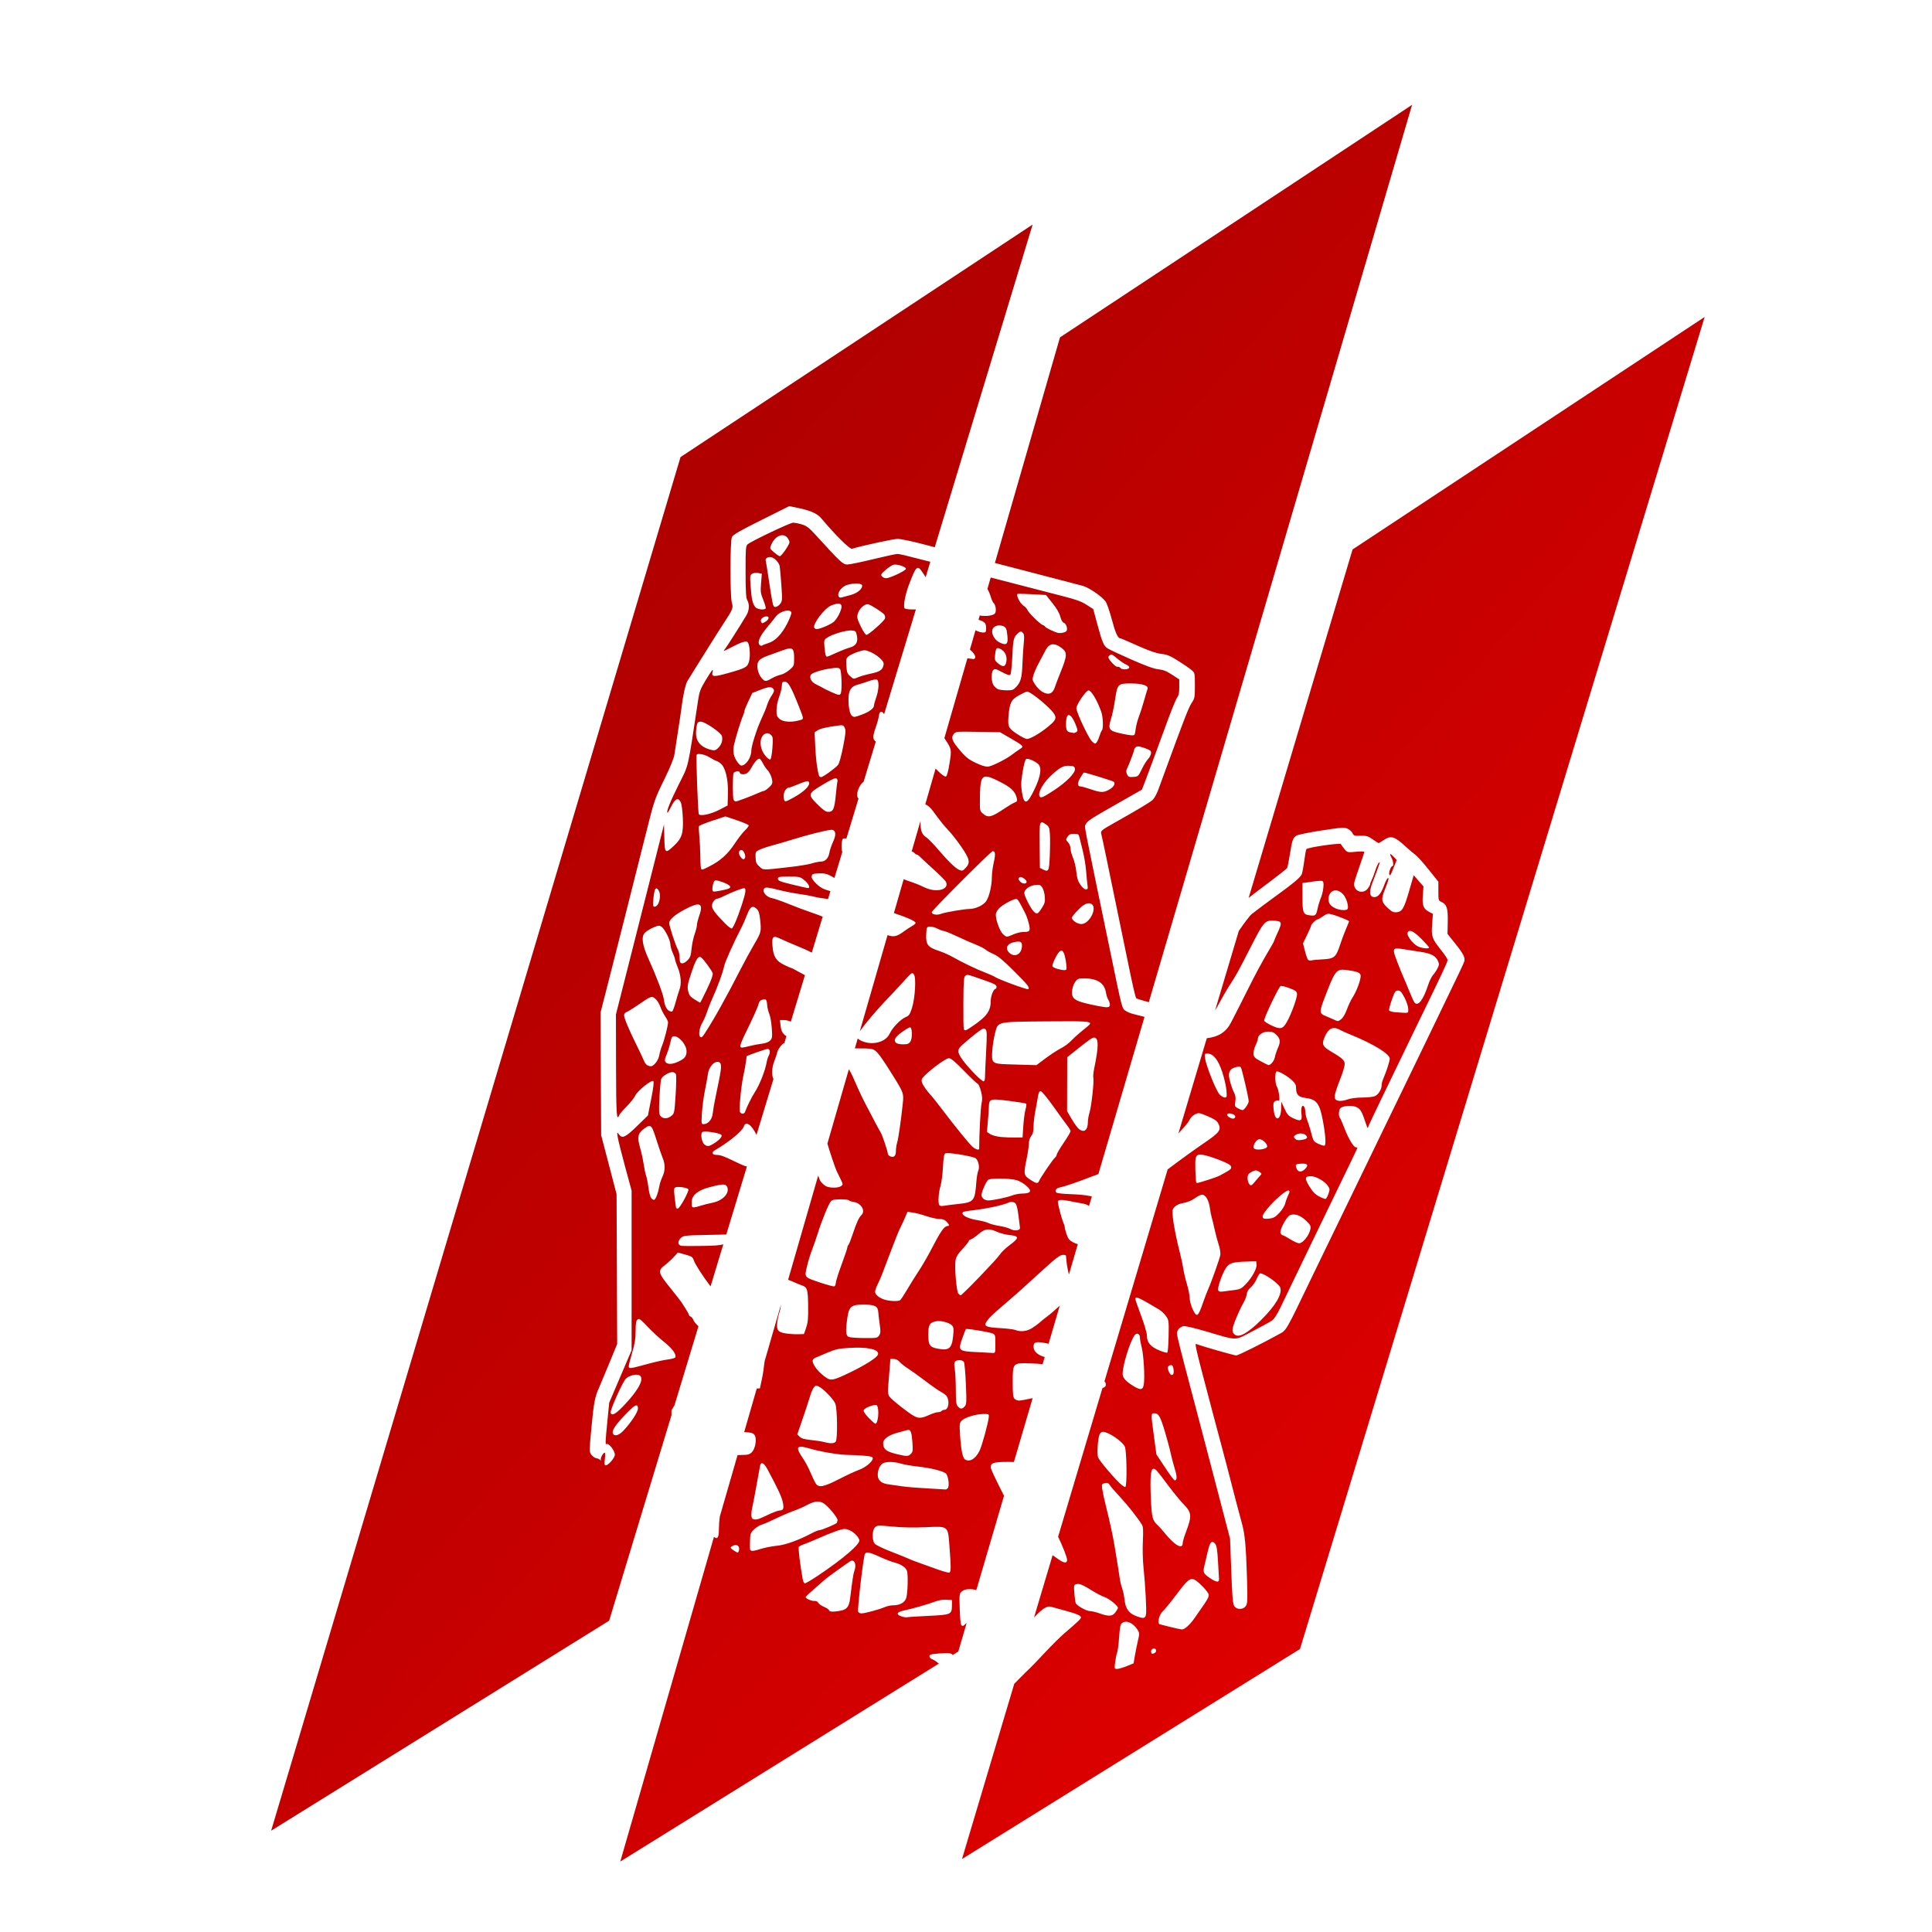 <?xml version="1.0" encoding="UTF-8" standalone="no"?>
<!-- Created with Inkscape (http://www.inkscape.org/) -->

<svg
   xmlns:dc="http://purl.org/dc/elements/1.1/"
   xmlns:cc="http://creativecommons.org/ns#"
   xmlns:rdf="http://www.w3.org/1999/02/22-rdf-syntax-ns#"
   xmlns:svg="http://www.w3.org/2000/svg"
   xmlns="http://www.w3.org/2000/svg"
   xmlns:xlink="http://www.w3.org/1999/xlink"
   xmlns:sodipodi="http://sodipodi.sourceforge.net/DTD/sodipodi-0.dtd"
   xmlns:inkscape="http://www.inkscape.org/namespaces/inkscape"
   width="2500"
   height="2500"
   viewBox="0 0 2500 2500"
   id="svg2"
   version="1.1"
   inkscape:version="0.91 r13725"
   sodipodi:docname="brizzlebears_logo.svg"
   inkscape:export-filename="C:\Users\Dominic\OneDrive\Documents\Puffs\Logos\Brizzlebears\Brizzlebears Logo [OFFICIAL].png"
   inkscape:export-xdpi="90"
   inkscape:export-ydpi="90">
  <defs
     id="defs4">
    <linearGradient
       inkscape:collect="always"
       id="linearGradient4167">
      <stop
         style="stop-color:#a00000;stop-opacity:1;"
         offset="0"
         id="stop4169" />
      <stop
         style="stop-color:#f00000;stop-opacity:1"
         offset="1"
         id="stop4171" />
    </linearGradient>
    <clipPath
       clipPathUnits="userSpaceOnUse"
       id="clipPath4147">
      <rect
         style="opacity:1;fill:#a00000;fill-opacity:0.51;stroke:#000000;stroke-width:30;stroke-linecap:round;stroke-miterlimit:4;stroke-dasharray:none;stroke-opacity:0"
         id="rect4149"
         width="1440"
         height="1348.571"
         x="-1982.857"
         y="-1559.066" />
    </clipPath>
    <linearGradient
       inkscape:collect="always"
       xlink:href="#linearGradient4167"
       id="linearGradient4173"
       x1="-39.742"
       y1="-1203.352"
       x2="2111.105"
       y2="750.934"
       gradientUnits="userSpaceOnUse"
       gradientTransform="matrix(1.195,-0.26,0.235,0.725,293.46,203.552)" />
  </defs>
  <sodipodi:namedview
     id="base"
     pagecolor="#000000"
     bordercolor="#666666"
     borderopacity="1.0"
     inkscape:pageopacity="0"
     inkscape:pageshadow="2"
     inkscape:zoom="0.175"
     inkscape:cx="598.22749"
     inkscape:cy="1366.5364"
     inkscape:document-units="px"
     inkscape:current-layer="layer1"
     showgrid="false"
     units="px"
     inkscape:window-width="1536"
     inkscape:window-height="801"
     inkscape:window-x="-8"
     inkscape:window-y="-8"
     inkscape:window-maximized="1" />
  <g
     inkscape:label="Layer 1"
     inkscape:groupmode="layer"
     id="layer1"
     transform="translate(0,1447.638)">
    <path
       style="opacity:1;fill:url(#linearGradient4173);fill-opacity:1;stroke:#000000;stroke-width:28.888;stroke-linecap:round;stroke-miterlimit:4;stroke-dasharray:none;stroke-opacity:0"
       d="m 1827.209,-1311.97 -455.592,300.875 -84.219,291.93 c 12.548,3.255 25.29,6.562 38.766,10.047 37.043,9.581 70.829,18.404 75.08,19.607 8.182,2.315 24.423,13.509 29.393,20.258 1.616,2.195 5.23,12.607 8.031,23.139 4.611,17.338 7.856,24.506 11.096,24.506 0.635,0 6.087,2.243 12.115,4.982 23.105,10.501 33.697,14.366 41.711,15.223 6.575,0.703 10.928,2.545 20.953,8.865 6.96,4.388 14.675,9.689 17.145,11.779 4.482,3.795 4.49,3.831 4.49,20.127 0,15.5 -0.219,16.654 -4.332,22.867 -3.761,5.683 -9.642,20.817 -34.594,89.023 -2.71,7.409 -6.511,17.781 -8.445,23.049 -1.934,5.268 -5.2,11.152 -7.258,13.076 -3.465,3.24 -17.909,11.88 -51.637,30.893 -14.52,8.185 -16.042,9.535 -14.9,13.209 0.41,1.32 3.452,15.463 6.762,31.43 10.809,52.147 23.893,115.542 26.842,130.059 6.555,32.272 10.623,50.127 11.645,51.127 0.552,0.54 7.715,2.772 16.27,5.109 l 340.68,-1161.18 z m -491.022,154.902 -455.592,300.875 -529.729,1777.463 437.373,-271.742 80.678,-266 -0.057,-6.1 3.914,-6.617 31.018,-102.264 c -3.195,-3.061 -5.686,-5.984 -6.25,-7.506 -0.843,-2.275 -2.576,-4.537 -3.85,-5.025 -1.274,-0.489 -2.316,-1.538 -2.316,-2.33 0,-0.793 -1.852,-4.266 -4.115,-7.721 -2.264,-3.455 -4.788,-7.377 -5.611,-8.717 -0.823,-1.34 -7.391,-9.744 -14.594,-18.676 -15.57,-19.307 -16.167,-21.892 -6.734,-29.094 3.499,-2.671 8.718,-7.44 11.6,-10.598 l 5.238,-5.74 9.504,2.613 c 8.753,2.407 9.652,3.046 11.373,8.082 1.665,4.871 12.283,21.168 21.412,33.092 l 16.539,-54.531 c -4.198,1.486 -11.916,1.917 -26.006,2.168 -13.114,0.234 -25.695,0.192 -27.959,-0.094 -5.227,-0.66 -5.606,-5.912 -0.748,-10.381 3.1,-2.852 5.594,-3.146 31.43,-3.695 l 27.098,-0.576 26.727,-88.115 c -0.909,-0.114 -1.71,-0.235 -2.18,-0.357 -1.436,-0.376 -7.834,-3.232 -14.219,-6.348 -13.897,-6.782 -17.669,-8.102 -23.58,-8.236 -5.168,-0.118 -6.05,-3.369 -1.607,-5.926 17.72,-10.199 35.619,-24.834 37.459,-30.631 2.517,-7.931 9.892,-2.816 16.518,10.648 l 21.922,-72.275 c -2.591,-5.1 -2.206,-14.736 1.178,-23.324 1.584,-4.02 3.248,-9.034 3.699,-11.143 0.451,-2.109 2.511,-5.805 4.58,-8.213 2.507,-2.918 3.352,-3.876 4.49,-3.309 l 2.846,-9.385 c -0.972,-0.582 -1.936,-1.287 -2.756,-2.047 -2.813,-2.607 -4.118,-5.674 -4.775,-11.225 l -0.904,-7.637 5.129,0 c 2.729,0 5.983,0.823 9.02,2.074 l 18.24,-60.135 c -2.774,-1.397 -5.762,-2.989 -8.238,-4.426 -4.611,-2.675 -8.849,-4.865 -9.418,-4.865 -0.569,0 -4.713,-1.802 -9.211,-4.004 -10.57,-5.176 -13.983,-10.664 -15.129,-24.332 -1.059,-12.637 0.737,-14.241 10.518,-9.391 3.433,1.702 13.987,6.258 23.453,10.123 6.721,2.744 12.324,5.298 16.883,7.689 l 14.104,-46.502 c -4.102,-1.663 -9.296,-3.603 -14.104,-5.211 -7.59,-2.539 -21.06,-7.583 -29.934,-11.209 -8.874,-3.626 -18.567,-7.027 -21.541,-7.557 -7.957,-1.418 -13.803,-9.357 -9.512,-12.918 1.645,-1.365 5.376,-0.921 16.75,1.996 8.048,2.064 20.356,4.518 27.354,5.453 6.997,0.935 16.426,2.675 20.953,3.867 3.092,0.814 9.782,1.868 16.955,2.758 l 3.086,-10.174 c -9.405,-2.646 -12.942,-4.513 -18.184,-9.57 -4.598,-4.437 -6.406,-7.311 -6.072,-9.658 0.419,-2.947 1.48,-3.393 8.998,-3.787 6.406,-0.336 10.085,0.349 14.807,2.758 1.828,0.933 3.729,1.999 5.644,3.137 l 10.195,-33.615 c -0.915,-2.369 -1.006,-4.399 -1.006,-7.59 0,-4.607 0.797,-8.681 1.871,-9.561 0.494,-0.405 2.146,-0.472 4.428,-0.303 l 15.646,-51.582 c -2.246,-2.522 -2.134,-5.567 -0.979,-9.859 0.93,-3.455 3.322,-7.912 5.314,-9.904 0.835,-0.835 1.54,-1.47 2.246,-1.943 l 15.795,-52.072 c -4.273,-2.915 -4.036,-7.075 -0.209,-17.986 2.095,-5.974 4.048,-13.046 4.34,-15.715 0.386,-3.528 1.286,-4.854 3.295,-4.854 0.898,0 2.049,1.099 3.344,3.047 l 41.098,-135.502 -5.664,0 c -4.416,0 -8.478,-0.726 -9.025,-1.611 -1.896,-3.068 1.13,-18.655 6.096,-31.391 9.809,-25.158 10.482,-25.556 19.467,-11.525 0.677,1.058 1.177,1.865 1.779,2.814 l 6.049,-19.945 c -32.776,-8.493 -40.026,-10.163 -42.6,-10.172 -1.811,-0.008 -15.954,3.066 -31.43,6.826 -15.476,3.761 -30.498,6.86 -33.379,6.887 -5.576,0.052 -8.701,-2.855 -40.129,-37.316 -9.482,-10.397 -12.473,-12.723 -18.773,-14.594 -4.122,-1.224 -9.178,-2.225 -11.236,-2.225 -3.932,0 -54.435,24.044 -58.949,28.064 -2.348,2.092 -2.614,5.754 -2.566,35.402 0.042,25.847 0.52,33.886 2.191,36.811 3.091,5.407 2.61,13.396 -1.188,19.713 -8.634,14.363 -25.73,41.205 -27.859,43.74 -2.754,3.279 -2.204,3.114 8.736,-2.633 12.689,-6.665 19.058,-8.603 20.916,-6.365 2.56,3.085 3.597,17.619 1.746,24.484 -2.087,7.742 -4.102,8.894 -26.781,15.295 -18.913,5.338 -22.067,5.171 -20.523,-1.08 1.416,-5.734 -0.569,-3.367 -9.32,11.115 -6.09,10.078 -7.698,14.282 -9.16,23.947 -14.114,93.282 -11.869,83.505 -25.412,110.635 -10.887,21.808 -16.035,34.678 -14.488,36.225 0.332,0.332 2.541,-3.333 4.91,-8.146 5.04,-10.238 9.154,-12.054 12.355,-5.453 1.155,2.381 2.312,11.158 2.686,20.365 0.813,20.054 -1.201,26.279 -11.662,36.064 -11.175,10.453 -11.797,9.927 -12.293,-10.402 l -0.422,-17.277 -10.117,40.102 c -5.564,22.056 -19.558,77.368 -31.098,122.914 l -20.98,82.811 0.129,66.482 c 0.121,62.136 0.763,72.419 3.998,63.988 0.527,-1.372 4.985,-6.588 9.908,-11.588 4.923,-5 9.835,-11.204 10.914,-13.787 2.488,-5.954 21.18,-20.974 23.373,-18.781 1.049,1.049 0.197,8.321 -2.691,22.971 L 838.408,-4.226 824.186,9.618 c -15.151,14.748 -19.002,16.469 -23.434,10.476 -2.421,-3.274 -2.462,-3.18 -1.506,3.348 0.541,3.693 4.821,20.868 9.514,38.166 l 8.531,31.449 0,103.272 0,103.272 -14.488,33.916 -14.488,33.914 -2.35,23.6 c -2.672,26.835 -2.832,31.025 -1.154,29.988 2.829,-1.748 10.779,8.358 10.779,13.701 0,4.061 -8.304,13.758 -11.805,13.785 -1.638,0.015 -1.872,-1.725 -1.109,-8.217 0.532,-4.527 0.449,-8.23 -0.184,-8.23 -1.822,0 -5.527,6.507 -5.113,8.98 0.253,1.509 -0.015,1.68 -0.809,0.523 -0.652,-0.946 -2.802,-1.955 -4.777,-2.244 -1.975,-0.289 -4.903,-2.288 -6.506,-4.443 -2.889,-3.885 -2.887,-4.197 0.189,-36.756 2.919,-30.888 4.396,-38.51 9.75,-50.281 1.209,-2.658 6.969,-16.432 12.799,-30.609 l 10.602,-25.777 -0.396,-96.951 -0.396,-96.951 -9.982,-38.164 -9.982,-38.166 -0.395,-79.324 -0.395,-79.324 7.682,-29.934 c 10.02,-39.046 36.498,-143.725 50.73,-200.557 11.124,-44.419 11.379,-45.173 23.691,-70.344 7.996,-16.346 12.813,-28.12 13.473,-32.928 0.565,-4.116 2.588,-17.248 4.496,-29.184 1.908,-11.936 3.915,-25.406 4.461,-29.934 1.917,-15.913 5.243,-31.516 7.584,-35.568 1.301,-2.252 5.86,-9.633 10.131,-16.402 4.271,-6.77 12.692,-20.24 18.715,-29.934 6.023,-9.694 14.275,-22.678 18.338,-28.852 11.949,-18.154 12.654,-19.923 10.627,-26.688 -2.443,-8.155 -2.408,-79.49 0.043,-84.867 1.414,-3.104 9.433,-7.749 38.008,-22.021 l 36.217,-18.09 12.504,2.629 c 15.439,3.246 23.966,7.151 29.109,13.33 16.88,20.279 36.743,40.045 39.438,39.244 14.206,-4.225 53.87,-12.795 59.215,-12.795 3.792,0 18.474,3.043 32.627,6.764 4.815,1.266 9.75,2.568 15.373,4.047 l 126.647,-417.555 z m 869.607,119.576 -455.59,300.875 -134.475,450.873 c 5.083,-4.057 11.138,-8.709 18.332,-14.066 16.656,-12.404 30.799,-23.469 31.426,-24.59 0.627,-1.121 2.241,-9.015 3.588,-17.541 2.941,-18.622 3.902,-21.404 8.4,-24.352 1.942,-1.273 16.269,-4.224 32.602,-6.715 26.581,-4.054 29.546,-4.25 33.811,-2.227 2.571,1.22 5.405,3.82 6.297,5.777 1.46,3.204 2.486,3.534 10.309,3.297 7.596,-0.23 9.569,0.347 15.693,4.6 3.853,2.675 7.359,4.865 7.791,4.865 0.432,0 3.268,-1.684 6.301,-3.742 9.515,-6.457 14.081,-5.163 28.449,8.059 5.024,4.623 10.878,9.586 13.01,11.029 2.132,1.444 9.639,9.819 16.684,18.611 l 12.807,15.986 0,12.205 c 0,11.496 0.214,12.301 3.664,13.873 7.255,3.306 8.817,8.014 8.475,25.529 l -0.312,16.035 9.799,12.191 c 10.706,13.321 13.391,18.614 11.899,23.455 -0.924,2.997 -6.758,15.273 -33.156,69.773 -6.18,12.759 -15.777,32.628 -21.328,44.152 -5.551,11.524 -16.642,34.423 -24.646,50.887 -8.004,16.463 -18.624,38.353 -23.6,48.643 -4.975,10.29 -14.752,30.495 -21.727,44.9 -6.975,14.406 -17.572,36.293 -23.549,48.641 -5.977,12.348 -17.095,35.248 -24.707,50.889 -7.612,15.64 -18.057,37.191 -23.211,47.893 -36.173,75.108 -33.777,70.948 -44.141,76.682 -20.823,11.52 -52.634,27.338 -54.977,27.338 -2.513,0 -43.115,-11.574 -50.371,-14.359 -3.99,-1.531 -5.105,-6.454 20.875,92.188 4.444,16.875 9.036,34.05 10.203,38.166 1.168,4.116 4.285,15.902 6.926,26.191 9.043,35.227 16.478,63.612 19.58,74.746 3.974,14.262 5.357,28.862 6.635,70.08 0.912,29.402 0.746,33.761 -1.404,37.043 -3.348,5.11 -11.791,5.223 -15.08,0.203 -1.828,-2.79 -2.622,-12.137 -3.844,-45.273 l -1.541,-41.76 -7.402,-28.436 c -10.24,-39.342 -20.422,-78.275 -24.662,-94.291 -1.962,-7.409 -5.234,-19.869 -7.271,-27.689 -2.037,-7.82 -5.845,-22.302 -8.461,-32.18 -16.841,-63.587 -20.903,-79.753 -20.908,-83.207 0,-4.131 3.298,-7.898 8.246,-9.398 1.722,-0.522 14.234,2.38 29.186,6.769 42.288,12.414 36.188,12.441 60.596,-0.281 11.524,-6.007 22.81,-12.205 25.08,-13.774 2.543,-1.757 6.65,-8.125 10.697,-16.586 3.613,-7.554 12.106,-25.184 18.873,-39.178 6.767,-13.994 16.184,-33.526 20.926,-43.404 4.742,-9.878 14.511,-30.083 21.709,-44.9 30.197,-62.157 38.164,-78.726 38.164,-79.381 0,-0.38 -0.953,-0.691 -2.117,-0.691 -2.857,0 -9.776,-11.754 -14.979,-25.443 -2.346,-6.174 -4.848,-11.864 -5.559,-12.646 -2.081,-2.289 -1.485,-10.773 0.895,-12.748 3.263,-2.708 13.247,-3.614 18.979,-1.723 6.104,2.014 8.258,5.217 12.707,18.885 1.875,5.762 3.442,9.716 3.478,8.785 0.037,-0.93 7.777,-17.536 17.201,-36.902 9.424,-19.366 20.119,-41.504 23.768,-49.195 3.648,-7.691 13.362,-27.791 21.586,-44.666 33.106,-67.933 40.782,-84.237 40.764,-86.592 -0.015,-1.354 -3.817,-7.175 -8.459,-12.938 -11.75,-14.585 -12.781,-17.582 -11.572,-33.602 l 1,-13.258 -4.471,-2.312 c -7.86,-4.065 -9.594,-8.416 -8.586,-21.549 l 0.891,-11.598 -6.342,-7.264 -6.342,-7.262 -5.787,19.984 c -6.713,23.177 -9.117,27.286 -16.316,27.908 -4.171,0.361 -6.225,-0.62 -11.375,-5.426 -8.592,-8.017 -9.008,-10.936 -3.535,-24.713 4.814,-12.117 5.521,-15.211 3.148,-13.744 -0.789,0.488 -2.882,4.856 -4.65,9.707 -3.986,10.93 -8.696,15.774 -14.037,14.434 -4.901,-1.23 -5.119,-7.232 -0.685,-18.863 9.492,-24.905 10.246,-27.237 8.287,-25.611 -1.127,0.935 -3.245,5.508 -4.709,10.162 -1.464,4.654 -3.571,10.2 -4.682,12.328 -1.11,2.128 -2.022,4.621 -2.027,5.539 0,0.918 -1.405,3.442 -3.111,5.611 -6.606,8.398 -19.348,2.806 -17.439,-7.652 0.413,-2.265 3.508,-11.864 6.877,-21.33 3.369,-9.467 6.139,-17.775 6.154,-18.463 0.015,-0.688 -4.907,-0.788 -10.938,-0.223 -10.912,1.023 -10.984,1.006 -14.824,-3.559 -2.122,-2.522 -4.112,-5.348 -4.422,-6.279 -0.673,-2.019 -43.296,4.146 -44.826,6.484 -0.522,0.799 -1.706,7.344 -2.629,14.545 -0.923,7.2 -2.384,15.116 -3.246,17.59 -1.54,4.417 -10.124,11.523 -40.92,33.873 -6.667,4.838 -13.889,10.226 -16.049,11.973 -2.16,1.747 -5.698,4.451 -7.861,6.008 -2.073,1.492 -9.457,11.152 -16.717,21.811 l -30.721,102.996 c 1.628,-2.677 3.477,-5.908 5.268,-9.297 3.885,-7.352 9.991,-17.853 13.57,-23.336 8.174,-12.521 11.027,-17.669 25.697,-46.363 19.254,-37.659 19.68,-38.13 33.506,-37.141 8.466,0.606 8.865,2.653 2.973,15.256 -2.517,5.383 -4.576,10.226 -4.576,10.764 0,0.537 -3.278,6.458 -7.285,13.158 -7.968,13.321 -17.703,31.386 -26.324,48.852 -3.048,6.174 -8.312,16.612 -11.697,23.197 -3.386,6.585 -8.215,15.995 -10.732,20.91 -5.998,11.713 -16.118,18.176 -31.08,19.814 l -36.721,123.123 c 7.477,-7.877 12.775,-14.077 13.895,-16.559 1.63,-3.615 4.388,-6.555 7.553,-8.057 4.805,-2.28 5.393,-2.195 16.359,2.408 8.3,3.484 11.959,5.904 13.533,8.947 4.452,8.61 2.326,11.772 -16.654,24.766 -15.076,10.322 -33.426,23.607 -48.592,35.115 l -81.803,274.272 c 1.218,1.228 1.781,2.506 1.781,3.99 0,2.438 -0.877,3.528 -4.393,4.766 l -57.377,192.373 c 5.53,11.207 11.631,26.524 11.631,29.875 0,4.922 -4.478,4.38 -12.232,-1.48 -1.477,-1.116 -3.864,-2.764 -6.512,-4.541 l -24.043,80.609 c 5.093,-5.482 10.821,-10.664 13.43,-12.068 4.727,-2.546 6.06,-2.659 11.732,-0.992 3.52,1.034 11.115,3.136 16.877,4.67 13.018,3.467 18.709,6.008 18.709,8.357 0,1.76 -3.64,5.227 -21.945,20.904 -4.806,4.116 -15.81,15.049 -24.453,24.295 -8.643,9.246 -17.06,18.002 -18.705,19.457 -1.645,1.455 -11.133,10.897 -21.082,20.98 -0.045,0.045 -0.088,0.087 -0.133,0.133 l -67.642,226.793 437.373,-271.744 523.629,-1723.693 z m -1193.232,282.416 c 2.372,0.065 4.586,1.097 6.316,3.234 1.49,1.84 2.711,4.445 2.711,5.787 0,3.213 -10.36,18.197 -12.531,18.125 -0.929,-0.031 -4.273,-2.27 -7.432,-4.975 -5.718,-4.896 -5.734,-4.939 -3.561,-10.045 3.292,-7.735 9.277,-12.27 14.496,-12.127 z m -16.027,28.279 c 1.136,0.026 2.299,0.286 3.352,0.832 4.097,2.128 8.176,6.991 8.986,10.715 0.37,1.7 1.343,12.52 2.16,24.045 1.368,19.284 1.269,21.252 -1.238,24.695 -1.498,2.058 -4.117,3.949 -5.818,4.203 -2.638,0.394 -3.329,-0.705 -4.705,-7.482 -0.887,-4.37 -2.979,-17.374 -4.646,-28.898 -1.668,-11.524 -3.4,-22.138 -3.852,-23.584 -0.809,-2.591 2.353,-4.603 5.762,-4.525 z m 161.529,9.701 c 4.957,-0.061 13.548,2.899 14.326,5.295 0.699,2.149 -20.644,12.363 -25.832,12.363 -1.854,0 -4.272,-1.084 -5.373,-2.41 -1.74,-2.096 -1.127,-3.172 4.682,-8.227 3.675,-3.198 8.323,-6.258 10.328,-6.801 0.526,-0.142 1.161,-0.212 1.869,-0.221 z m -179.805,10.697 c 1.061,-0.03 2.127,0.052 3.074,0.26 l 4.469,0.982 -0.984,12.215 c -0.888,10.999 -0.601,13.162 2.896,21.756 2.136,5.249 3.521,10.132 3.076,10.852 -1.492,2.414 -10.568,1.395 -13.168,-1.479 -3.65,-4.034 -5.179,-10.604 -6.318,-27.15 -0.967,-14.049 -0.876,-14.712 2.275,-16.398 1.16,-0.621 2.912,-0.986 4.68,-1.037 z m 303.709,6.055 -4.26,14.77 c 1.766,3.121 3.422,6.947 4.551,10.832 0.957,3.293 2.527,6.661 3.488,7.484 2.759,2.363 3.828,10.543 1.75,13.385 -1.933,2.643 -10.401,3.986 -18.207,2.889 -0.563,-0.079 -0.99,-0.145 -1.498,-0.219 l -1.603,5.559 c 2.352,0.607 4.62,1.504 6.447,2.701 2.559,1.677 3.389,3.648 3.389,8.037 0,5.36 -0.321,5.809 -4.115,5.754 -2.264,-0.033 -6.138,-1.124 -8.607,-2.424 -0.333,-0.175 -0.669,-0.365 -1.008,-0.568 l -7.23,25.061 c 2.208,1.85 4.181,3.846 5.32,5.584 2.494,3.807 1.873,7.005 -1.285,6.607 -0.981,-0.123 -3.804,-0.477 -6.273,-0.785 -0.383,-0.048 -0.656,-0.086 -1.014,-0.131 l -29.816,103.352 c 0.143,0.211 0.279,0.397 0.428,0.621 9.117,13.787 9.128,13.852 6.252,31.893 -1.738,10.897 -3.316,16.609 -4.742,17.156 -1.29,0.495 -5.409,-2.423 -10.385,-7.359 -1.13,-1.121 -2.057,-2.078 -2.9,-2.973 l -13.346,46.266 c 0.524,0.201 1.099,0.475 1.744,0.82 2.22,1.188 5.757,4.524 7.859,7.414 9.754,13.404 14.425,19.227 21.014,26.186 3.909,4.128 11.28,13.628 16.381,21.111 10.483,15.378 11.441,20.008 5.473,26.445 -4.105,4.427 -4.425,4.524 -8.92,2.689 -4.49,-1.833 -14.15,-11.241 -26.871,-26.172 -6.263,-7.351 -13.317,-14.538 -15.676,-15.973 -5.47,-3.327 -7.564,-9.221 -7.172,-21.145 l -11.393,39.488 c 1.584,0.552 2.888,1.289 3.619,2.17 0.953,1.149 2.356,2.09 3.117,2.09 0.762,0 2.869,1.531 4.682,3.402 1.813,1.871 9.579,9.085 17.258,16.031 7.679,6.946 14.619,13.86 15.424,15.363 4.431,8.28 -6.306,13.643 -20.406,10.195 -2.47,-0.604 -7.184,-2.462 -10.476,-4.131 -3.293,-1.669 -9.691,-4.229 -14.219,-5.689 -3.645,-1.176 -6.752,-2.295 -9.389,-3.408 l -12.637,43.801 c 18.89,6.398 28.014,10.57 28.014,12.848 0,0.84 -2.113,2.674 -4.695,4.076 -2.582,1.402 -7.673,4.764 -11.31,7.469 -7.971,5.928 -12.733,6.921 -20.244,4.154 l -35.898,124.438 c 6.803,-9.583 20.709,-26.301 32.383,-38.471 7.501,-7.82 18.505,-19.606 24.451,-26.191 10.451,-11.574 10.888,-11.874 13.133,-8.98 3.18,4.098 1.62,30.741 -2.564,43.815 -2.584,8.073 -3.719,9.687 -8.08,11.51 -6.566,2.744 -17.253,13.779 -20.66,21.334 -5.052,11.203 -22.599,15.744 -36.484,9.441 -1.995,-0.905 -3.728,-2.023 -4.887,-3.066 l -3.686,12.773 c 0.881,-0.006 1.732,-0.016 2.67,-0.016 17.415,0.002 20.214,0.358 23.707,2.994 4.049,3.055 10.175,11.697 23.354,32.947 13.443,21.677 13.663,22.323 12.217,35.897 -2.36,22.151 -5.647,44.862 -7.254,50.129 -0.877,2.876 -1.594,7.676 -1.594,10.668 0,6.501 -2.428,8.952 -7.109,7.178 -1.852,-0.702 -3.369,-2.371 -3.369,-3.709 0,-2.641 -7.318,-24.412 -9.025,-26.85 -1.044,-1.491 -14.154,-26.176 -21.461,-40.41 -3.646,-7.102 -10.64,-22.276 -15.504,-33.641 -0.864,-2.018 -2.615,-5.213 -4.424,-8.168 l -27.756,96.211 c 3.089,10.617 10.4,32.491 11.996,35.545 0.819,1.567 3.054,6.118 4.965,10.117 3.396,7.105 3.411,7.32 0.627,9.355 -3.21,2.347 -13.21,2.612 -18.504,0.49 -3.567,-1.429 -9.078,-7.092 -9.168,-9.42 -0.01,-0.27 -0.791,-2.155 -1.871,-4.652 l -38.877,134.764 c 1.949,0.65 4.361,1.59 6.744,2.676 4.269,1.945 9.188,3.981 10.932,4.527 7.077,2.216 7.96,5.053 8.234,26.436 0.209,16.349 -0.276,21.676 -2.58,28.361 l -2.836,8.232 -7.484,0.221 c -4.116,0.121 -11.155,-0.327 -15.643,-0.996 -10.469,-1.56 -12.574,-4.201 -11.434,-14.34 0.472,-4.197 1.873,-10.51 3.115,-14.031 0.737,-2.089 1.321,-5.271 1.713,-9.059 l -21.236,73.611 c -0.945,8.403 -2.129,16.662 -3.318,22.215 l -2.723,12.723 -4.047,0.031 -16.318,56.564 c 10.258,0.251 12.595,1.602 14.021,4.732 2.414,5.299 0.187,16.94 -4.051,21.178 -2.918,2.918 -5.105,3.556 -12.227,3.568 -1.531,0.003 -3.792,0.088 -6.307,0.205 l -23.004,79.74 c -0.624,5.025 -1.066,10.662 -1.066,14.236 0,9.858 -0.988,13.623 -3.527,13.443 -0.307,-0.021 -1.48,-0.634 -2.969,-1.469 L 802.646,961.167 1214.842,705.067 c -0.176,-0.145 -0.361,-0.289 -0.527,-0.434 -2.69,-2.347 -6.408,-4.74 -8.26,-5.318 -1.852,-0.578 -3.367,-2.256 -3.367,-3.728 0,-2.303 1.923,-2.822 13.719,-3.713 9.783,-0.738 14.287,-0.772 16.518,1.959 l 7.096,-4.408 10.85,-36.98 c -2.361,2.16 -4.086,3.58 -4.748,3.82 -0.688,0.249 -1.796,-0.424 -2.463,-1.496 -0.666,-1.072 -1.482,-10.558 -1.812,-21.078 -0.578,-18.397 -0.47,-19.237 2.801,-22.074 2.335,-2.025 5.583,-2.951 10.363,-2.951 2.28,0 5.241,0.425 8.381,1.1 l 35.77,-121.916 c -13.145,-25.796 -17.148,-34.616 -17.148,-37.023 0,-5.548 4.088,-6.795 22.27,-6.795 2.954,0 5.468,0.035 7.697,0.131 l 24.24,-82.629 c -7.364,1.632 -15.481,3.174 -17.729,3.174 -1.835,0 -4.396,-1.058 -5.689,-2.352 -1.893,-1.893 -2.352,-6.086 -2.352,-21.471 0,-25.076 -0.056,-25.014 22.178,-24.338 7.629,0.232 14.449,0.677 16.482,1.053 l 2.732,-9.312 c -8.668,-2.194 -14.453,-7.178 -14.453,-13.193 0,-6.248 3.147,-7.169 16.004,-4.678 1.04,0.202 2.28,0.483 3.473,0.746 l 14.467,-49.307 c -5.968,5.528 -12.532,11.233 -16.73,14.328 -3.293,2.428 -7.334,5.699 -8.98,7.269 -1.647,1.571 -5.987,4.79 -9.646,7.154 -7.011,4.53 -15.285,5.509 -22.424,2.656 -1.999,-0.799 -10.926,-1.869 -19.838,-2.379 -18.041,-1.032 -21.207,-2.566 -17.166,-8.318 4.188,-5.961 5.929,-7.655 22.678,-22.062 19.262,-16.57 22.687,-19.624 47.678,-42.502 19.843,-18.165 24.741,-21.877 28.859,-21.877 1.945,0 3.567,0.506 3.606,1.123 0.547,8.665 1.655,15.833 3.772,24.363 l 11.564,-39.416 c -1.916,-0.29 -3.985,-1.149 -6.644,-2.555 -4.204,-2.221 -6.008,-4.502 -7.857,-9.93 -1.321,-3.875 -2.4,-8.002 -2.4,-9.172 0,-1.169 -0.942,-4.25 -2.094,-6.844 -1.971,-4.439 -6.887,-23.134 -6.887,-26.191 0,-2.776 4.754,-3.123 14.637,-1.07 5.532,1.149 12.733,2.503 16.002,3.008 4.609,0.712 7.639,1.718 9.682,3.547 l 3.672,-12.518 c -1.147,-0.177 -2.16,-0.354 -2.834,-0.521 -4.116,-1.024 -15.128,-2.084 -24.471,-2.355 -9.343,-0.272 -17.683,-1.189 -18.533,-2.039 -2.453,-2.453 -0.268,-5.793 4.346,-6.641 5.897,-1.083 20.653,-6.118 40.904,-13.957 3.553,-1.376 6.444,-2.438 9.057,-3.352 l 59.684,-203.426 c -6.642,-1.719 -12.207,-3.145 -14.111,-3.6 -3.293,-0.786 -7.479,-2.401 -9.303,-3.59 -5.993,-3.907 -4.643,1.08 -20.828,-76.996 -35.843,-172.903 -33.63,-161.555 -32.074,-164.463 2.928,-5.471 3.818,-6.044 51.885,-33.385 l 21.111,-12.01 3.828,-9.941 c 4.144,-10.763 12.941,-34.531 28.881,-78.041 5.579,-15.229 11.375,-29.295 12.881,-31.258 2.026,-2.642 2.73,-6.142 2.707,-13.471 l -0.033,-9.9 -9.322,-6.117 c -7.071,-4.639 -11.318,-6.321 -17.582,-6.965 -5.728,-0.589 -16.276,-4.38 -34.424,-12.375 -14.391,-6.34 -28.287,-12.815 -30.879,-14.391 -5.527,-3.36 -7.293,-7.45 -14.068,-32.59 l -5,-18.555 -8.598,-5.557 c -6.598,-4.264 -13.582,-6.822 -30.018,-10.992 -16.728,-4.244 -53.086,-13.667 -94.049,-24.326 z m -173.834,7.809 c 3.957,0.03 7.084,0.761 7.396,2.279 0.897,4.362 -5.91,10.185 -14.617,12.502 -4.527,1.205 -9.74,2.619 -11.582,3.145 -2.409,0.687 -3.634,0.212 -4.365,-1.693 -1.402,-3.653 2.315,-9.713 7.994,-13.029 3.623,-2.116 10.086,-3.241 15.174,-3.203 z m 210.103,13.293 c 2.981,-0.063 9.593,0.134 17.068,0.535 l 18.123,0.973 8.398,10.477 c 5.449,6.797 9.037,12.97 10.219,17.574 1.144,4.457 2.831,7.417 4.533,7.957 2.894,0.919 5.053,6.794 3.746,10.199 -0.806,2.1 -7.821,3.785 -11.641,2.797 -4.63,-1.198 -16.33,-6.93 -16.33,-8 0,-0.627 -1.327,-1.561 -2.949,-2.076 -3.549,-1.126 -19.06,-16.484 -20.183,-19.984 -0.438,-1.364 -2.835,-3.828 -5.328,-5.475 -4.007,-2.646 -9.157,-13.069 -7.324,-14.824 0.084,-0.081 0.674,-0.131 1.668,-0.152 z m -233.445,12.686 c 2.8,-0.027 4.146,1.252 4.146,3.848 0,4.565 -4.658,14.085 -9.334,19.074 -3.201,3.415 -18.264,10.053 -22.812,10.053 -1.155,0 -2.531,-0.699 -3.059,-1.553 -2.736,-4.428 13.147,-25.519 21.836,-28.996 3.987,-1.595 7.045,-2.405 9.223,-2.426 z m 38.156,0.768 c 0.292,0.024 0.572,0.077 0.84,0.162 4.13,1.311 17.932,10.206 20.344,13.111 1.061,1.279 1.517,3.625 1.014,5.211 -1.111,3.5 -21.174,21.205 -24.029,21.205 -1.119,0 -4.413,-4.945 -7.32,-10.99 -4.671,-9.711 -5.114,-11.62 -3.803,-16.369 1.761,-6.377 8.576,-12.688 12.955,-12.33 z m -103.478,8.271 c 2.25,0.016 3.984,0.701 4.57,2.229 0.473,1.233 -1.972,7.801 -5.432,14.594 -7.103,13.945 -15.565,22.617 -24.709,25.322 -3.293,0.974 -6.739,2.336 -7.658,3.025 -0.987,0.74 -2.423,0.349 -3.504,-0.953 -2.941,-3.544 0.564,-11.391 10.252,-22.959 4.749,-5.67 9.636,-11.743 10.863,-13.494 3.221,-4.598 10.668,-7.8 15.617,-7.764 z m -27.529,7.471 c 3.892,0 3.334,3.737 -0.98,6.564 -4.597,3.012 -5.159,3.008 -6.33,-0.045 -1.076,-2.804 3.09,-6.52 7.311,-6.52 z m 301.01,11.646 c 1.42,-0.036 2.895,0.171 4.334,0.658 4.466,1.511 5.378,3.396 6.305,13.016 1.06,11.011 -1.245,12.809 -10.543,8.223 -5.876,-2.899 -10.321,-10.761 -9.018,-15.955 0.887,-3.536 4.662,-5.835 8.922,-5.941 z m -192.522,6.553 c 0.498,-0.011 0.954,-7.5e-4 1.365,0.033 5.504,0.454 5.835,0.778 7.045,6.936 1.656,8.427 -1.217,13.034 -9.525,15.271 -3.354,0.903 -11.184,3.959 -17.402,6.793 -12.972,5.911 -11.949,5.643 -13.273,3.5 -0.562,-0.909 -1.359,-5.856 -1.772,-10.992 -0.72,-8.971 -0.581,-9.453 3.553,-12.268 6.019,-4.099 22.544,-9.111 30.01,-9.273 z m 220.551,1.438 c 0.979,0.019 1.84,0.744 2.969,2.104 1.387,1.671 1.596,5.176 0.777,13.096 -0.615,5.948 -1.38,17.861 -1.699,26.473 -0.672,18.1 -2.162,23.646 -8.039,29.938 -3.735,3.999 -5.201,4.531 -12.248,4.447 -4.403,-0.052 -9.483,-0.689 -11.287,-1.416 -1.804,-0.727 -4.435,-3.085 -5.848,-5.24 -3.125,-4.77 -3.256,-16.678 -0.217,-19.717 1.861,-1.861 3.348,-1.489 11.264,2.809 6.147,3.338 9.619,4.459 10.649,3.441 0.84,-0.83 1.926,-9.922 2.414,-20.205 1.184,-24.918 1.73,-27.787 6.109,-32.166 2.449,-2.449 3.898,-3.588 5.156,-3.562 z m 41.418,16.447 c 3.036,-0.132 6.532,1.326 10.688,4.336 8.176,5.923 8.132,9.83 -0.336,30.871 -3.6,8.946 -7.047,17.95 -7.66,20.008 -2.694,9.046 -8.457,11.119 -16.789,6.039 -2.642,-1.611 -6.617,-5.667 -8.832,-9.014 -3.777,-5.707 -3.911,-6.477 -2.166,-12.406 1.023,-3.477 4.234,-10.7 7.135,-16.051 2.901,-5.351 6.548,-12.233 8.105,-15.295 2.807,-5.518 5.952,-8.318 9.855,-8.488 z m -71.26,4.99 c 0.979,-0.002 2.256,0.503 3.961,1.385 5.628,2.91 8.389,9.358 7.055,16.473 -1.236,6.586 -4.463,7.092 -10.865,1.705 -4.03,-3.391 -4.356,-4.357 -3.674,-10.852 0.657,-6.257 1.369,-8.707 3.523,-8.711 z m -269.418,0.447 c 4.879,-0.263 5.856,3.293 5.856,12.604 0,9.841 -0.097,10.083 -6.082,15.207 -3.345,2.864 -8.375,5.635 -11.176,6.16 -2.801,0.525 -7.978,2.605 -11.504,4.621 -8.188,4.681 -9.106,4.629 -13.67,-0.795 -2.156,-2.561 -4.218,-7.395 -4.793,-11.229 -1.404,-9.364 1.328,-12.95 13.062,-17.139 5.207,-1.859 13.738,-4.958 18.959,-6.887 4.105,-1.516 7.13,-2.423 9.348,-2.543 z m 96.984,2.35 c 1.989,0.018 3.814,0.683 7.158,2.01 3.83,1.519 9.489,5.125 12.572,8.012 4.503,4.216 5.454,6.039 4.838,9.264 -1.151,6.023 -4.918,8.53 -16.43,10.93 -5.734,1.195 -12.882,3.2 -15.885,4.455 -6.831,2.854 -6.125,2.934 -11,-1.26 -3.531,-3.037 -4.205,-4.917 -4.734,-13.236 -0.571,-8.962 -0.328,-9.922 3.188,-12.688 2.092,-1.646 7.556,-4.172 12.145,-5.615 4.005,-1.26 6.159,-1.889 8.149,-1.871 z m 319.465,5.607 c 0.893,0.036 1.843,0.491 2.928,1.357 0.994,0.795 4.166,3.347 7.047,5.672 2.881,2.325 7.142,5.053 9.471,6.061 2.329,1.008 3.961,2.664 3.627,3.682 -0.905,2.757 -9.293,3.135 -11.465,0.518 -1.019,-1.228 -2.705,-1.904 -3.748,-1.504 -1.043,0.4 -4.366,-2.091 -7.385,-5.535 -4.276,-4.878 -5.116,-6.712 -3.799,-8.299 1.123,-1.353 2.176,-1.998 3.324,-1.951 z m -355.957,17.109 c 2.837,-0.085 3.838,0.477 4.857,1.836 1.938,2.584 2.68,26.505 0.961,30.984 -1.175,3.062 -2.638,2.877 -12.56,-1.584 -4.527,-2.035 -9.242,-4.353 -10.477,-5.15 -1.235,-0.798 -5.104,-2.809 -8.596,-4.471 -6.215,-2.957 -9.174,-7.811 -7.469,-12.254 1.028,-2.678 13.508,-6.811 25.793,-8.543 3.425,-0.483 5.788,-0.767 7.49,-0.818 z m 51.652,15.041 c 0.265,0.016 0.483,0.056 0.643,0.117 3.285,1.261 2.952,12.733 -0.668,23.023 -1.593,4.527 -2.917,9.293 -2.943,10.59 -0.077,3.715 -6.03,8.213 -15.445,11.672 -9.701,3.563 -10.04,3.614 -12.693,1.93 -2.912,-1.848 -4.838,-10.398 -4.838,-21.48 0,-11.739 3.29,-16.99 11.975,-19.119 2.881,-0.706 9.073,-2.685 13.762,-4.396 4.102,-1.497 8.353,-2.45 10.209,-2.336 z m -118.262,2.934 c 4.269,0 8.091,6.607 17.32,29.934 7.803,19.724 7.718,18.266 1.158,20.088 -10.193,2.83 -20.792,2.056 -25.33,-1.848 -3.475,-2.989 -4.015,-4.571 -3.949,-11.598 0.045,-4.576 1.539,-12.038 3.416,-17.049 1.836,-4.901 3.406,-11.3 3.49,-14.219 0.133,-4.623 0.635,-5.309 3.894,-5.309 z m 447.815,2.246 c 14.746,0 23.127,2.761 21.473,7.072 -0.502,1.309 -2.589,8.338 -4.637,15.621 -2.048,7.284 -5.035,16.572 -6.639,20.641 -1.604,4.068 -3.348,10.631 -3.877,14.584 -0.529,3.953 -1.267,7.693 -1.639,8.311 -0.938,1.557 -5.422,1.144 -18.289,-1.686 -14.88,-3.272 -16.301,-5.398 -12.256,-18.326 1.644,-5.252 4.042,-16.586 5.33,-25.188 3.073,-20.527 3.565,-21.029 20.533,-21.029 z m -467.758,4.879 c 2.626,-0.109 4.177,0.789 5.357,2.664 1.056,1.677 0.411,3.838 -2.367,7.932 -2.1,3.094 -4.613,8.118 -5.584,11.164 -1.898,5.956 -3.516,9.904 -9.336,22.752 -5.141,11.351 -11.531,32.155 -11.531,37.543 0,8.926 -6.972,19.33 -12.953,19.33 -0.996,0 -3.262,-2.04 -5.037,-4.533 -4.887,-6.864 -6.261,-13.579 -4.477,-21.904 1.942,-9.06 8.684,-31.13 11.424,-37.396 1.134,-2.594 2.062,-5.567 2.062,-6.607 0,-1.04 2.307,-6.753 5.127,-12.695 l 5.129,-10.803 10.371,-4.068 c 5.486,-2.152 9.188,-3.268 11.814,-3.377 z m 412.838,4.102 c 3.642,0 11.136,12.559 16.52,27.688 2.365,6.646 2.906,21.808 0.857,24.021 -0.724,0.782 -2.16,4.117 -3.189,7.41 -1.94,6.203 -4.076,9.729 -5.894,9.729 -0.579,0 -2.468,-1.517 -4.197,-3.369 -4.698,-5.032 -19.831,-37.47 -19.801,-42.445 0.03,-4.664 12.553,-23.033 15.705,-23.033 z m -79.369,1.496 c 3.055,0 17.141,10.491 27.299,20.33 11.045,10.699 11.812,14.254 4.535,21.029 -10.526,9.8 -26.943,20.004 -32.182,20.004 -1.524,0 -6.923,-2.699 -12,-5.998 -11.838,-7.692 -12.937,-9.85 -11.807,-23.219 1.5,-17.742 3.386,-21.546 13.492,-27.223 4.821,-2.708 9.62,-4.924 10.662,-4.924 z m 53.85,30.371 c 2.628,-0.012 6.379,5.282 9.949,15.156 1.713,4.738 1.683,5.722 -0.205,6.916 -1.21,0.766 -2.538,1.3 -2.949,1.189 -0.412,-0.111 -2.6,-0.481 -4.861,-0.824 -4.832,-0.732 -6.014,-4 -5.334,-14.729 0.33,-5.209 1.603,-7.701 3.4,-7.709 z m -476.172,8.568 c 5.384,0.044 26.252,14.263 27.35,18.637 1.332,5.307 -0.371,10.908 -4.605,15.143 -3.826,3.826 -5.126,4.071 -11.469,2.154 -12.989,-3.924 -18.603,-12.033 -17.271,-24.938 0.993,-9.62 1.761,-11.03 5.996,-10.996 z m 181.771,4.689 c 2.6,-0.037 3.348,0.812 4.572,3.5 1.51,3.314 1.14,7.404 -2.215,24.449 -2.216,11.258 -5.084,21.714 -6.373,23.236 -3.731,4.407 -19.655,15.939 -22.01,15.939 -1.179,0 -2.415,-0.842 -2.746,-1.871 -2.297,-7.133 -4.109,-21.033 -4.855,-37.238 l -0.871,-18.906 3.877,-2.539 c 3.586,-2.349 12.273,-4.346 27.316,-6.273 1.365,-0.175 2.438,-0.284 3.305,-0.297 z M 1249,-500.855 c 4.06,0.013 9.398,0.103 16.49,0.227 l 28.633,0.498 13.027,7.564 c 17.745,10.305 18.122,10.718 12.826,14.045 -2.359,1.482 -6.831,4.65 -9.94,7.039 -8.545,6.569 -27.663,16.016 -32.221,15.922 -2.22,-0.046 -6.729,-1.233 -10.021,-2.637 -14.007,-5.97 -17.737,-8.818 -28.105,-21.471 -7.785,-9.501 -9.106,-13.726 -5.631,-18.01 2.079,-2.563 2.762,-3.218 14.941,-3.178 z m -256.066,2.016 c 1.768,0.044 3.577,0.875 5.189,2.656 2.07,2.288 2.277,4.828 1.355,16.717 -0.598,7.711 -1.799,14.255 -2.67,14.543 -0.871,0.288 -3.015,-1.005 -4.766,-2.873 -5.148,-5.495 -7.852,-11.939 -7.861,-18.736 -0.011,-7.398 4.234,-12.419 8.752,-12.307 z m 479.166,17.035 c 1.589,-0.123 3.876,0.425 7.795,1.715 4.352,1.432 8.402,3.346 9,4.254 1.529,2.318 -0.121,7.031 -3.879,11.078 -1.758,1.893 -5.216,7.618 -7.686,12.723 -4.366,9.024 -4.665,9.293 -10.844,9.74 -5.583,0.404 -6.566,-0.008 -8.104,-3.381 l 0,0 c -1.296,-2.845 -1.317,-4.71 -0.084,-7.195 2.704,-5.451 9.305,-22.915 9.305,-24.617 0,-0.864 0.986,-2.387 2.191,-3.387 0.651,-0.54 1.353,-0.856 2.307,-0.93 z m -567.445,9.791 c 3.573,-0.039 9.205,1.677 13.895,4.562 4.013,2.47 7.871,4.49 8.57,4.49 0.7,0 3.029,1.382 5.176,3.07 6.354,4.998 10.167,20.484 9.648,39.176 l -0.426,15.377 -10.477,5.451 c -11.605,6.039 -25.688,8.941 -26.891,5.539 -0.998,-2.823 -3.654,-75.101 -2.811,-76.471 0.492,-0.798 1.69,-1.178 3.314,-1.195 z m 77.99,6.061 c 0.806,0 2.829,2.666 4.492,5.928 1.664,3.261 4.26,7.135 5.771,8.607 4.093,3.987 7.579,14.072 6.164,17.832 -1.113,2.959 -8.813,9.539 -11.162,9.539 -0.572,0 -3.162,0.962 -5.756,2.139 -9.386,4.257 -28.187,11.332 -30.113,11.332 -1.085,0 -2.381,-1.065 -2.881,-2.367 -0.5,-1.302 -0.908,-8.993 -0.908,-17.09 0,-8.097 0.408,-15.788 0.908,-17.09 0.945,-2.464 8.072,-3.374 8.072,-1.031 0,2.259 4.321,3.144 8.184,1.676 2.017,-0.767 5.069,-4.144 6.783,-7.504 3.346,-6.559 8.069,-11.971 10.445,-11.971 z m 346.428,0.256 c 3.127,-0.029 9.263,2.62 13.617,6.045 5.774,4.542 4.444,15.432 -4.072,33.361 -9.376,19.739 -13.456,20.871 -16.102,4.471 -1.548,-9.596 -1.433,-13.563 0.785,-27.08 1.636,-9.971 3.351,-16.125 4.629,-16.615 0.31,-0.119 0.696,-0.178 1.143,-0.182 z m 52.469,8.947 c 0.867,-0.026 1.761,-1.1e-4 2.703,0.068 5.44,0.395 6.337,0.957 6.717,4.211 0.596,5.101 -11.378,17.205 -27.24,27.541 -14.124,9.203 -16.85,10.378 -18.389,7.926 -2.963,-4.721 4.892,-18.456 16.449,-28.768 9.059,-8.082 13.693,-10.794 19.76,-10.979 z m 21.07,8.756 c 2.272,0 37.508,10.893 38.565,11.922 2.534,2.469 0.067,6.786 -5.766,10.09 -7.429,4.208 -10.769,4.161 -23.936,-0.334 -5.762,-1.967 -11.676,-3.608 -13.143,-3.647 -4.439,-0.117 -4.588,-4.159 -0.416,-11.277 2.177,-3.714 4.29,-6.754 4.695,-6.754 z m -126.086,5.254 c 3.73,0.197 9.111,2.559 16.889,6.494 15.164,7.673 20.105,12.438 22.332,21.531 0.847,3.458 0.412,4.318 -2.811,5.543 -2.098,0.797 -7.724,4.093 -12.504,7.324 -17.485,11.819 -21.746,12.882 -28.439,7.1 -4.19,-3.62 -4.198,-3.666 -3.957,-21.328 0.267,-19.525 1.369,-27.04 8.49,-26.664 z m -195.223,2.174 c 0.52,-0.037 0.895,0.05 1.141,0.254 1.006,0.835 1.564,2.311 1.24,3.279 -0.323,0.969 -1.281,8.989 -2.127,17.824 -1.761,18.375 -3.394,22.102 -9.689,22.102 -3.388,0 -6.551,-2.172 -13.979,-9.6 -13.004,-13.004 -12.753,-13.929 7.057,-25.764 9.105,-5.44 14.102,-7.934 16.357,-8.096 z m -36.225,3.742 c 0.237,-0.003 0.41,0.026 0.51,0.088 5.255,3.248 -3.63,13.086 -19.412,21.498 -9.554,5.092 -9.622,5.114 -11.072,3.664 -0.549,-0.549 -0.998,-3.476 -0.998,-6.504 0,-5.348 3.455,-10.459 7.07,-10.459 0.878,0 6.405,-2.046 12.281,-4.547 5.142,-2.188 9.963,-3.721 11.621,-3.74 z m -106.342,45.617 14.766,4.996 c 8.121,2.748 14.994,5.685 15.275,6.527 0.281,0.843 -1.918,3.835 -4.887,6.648 -2.968,2.813 -8.997,10.614 -13.396,17.336 -8.694,13.283 -18.402,21.983 -32.43,29.064 -9.586,4.839 -9.329,4.759 -10.723,3.365 -0.549,-0.549 -1.045,-7.453 -1.104,-15.342 -0.058,-7.889 -0.62,-19.731 -1.246,-26.316 -0.627,-6.585 -0.892,-12.692 -0.588,-13.57 0.304,-0.878 8.154,-4.096 17.443,-7.152 l 16.889,-5.557 z m 409.512,7.625 c 1.258,-0.013 2.988,1.075 5.344,2.752 3.83,2.727 4.409,4.182 4.981,12.488 0.356,5.17 0.283,17.813 -0.164,28.094 -0.88,20.243 -1.486,21.419 -9.045,17.557 l -3.742,-1.912 -0.406,-28.803 c -0.324,-22.927 -0.182,-30.144 3.033,-30.176 z m -271.961,9.643 c 0.366,-0.005 0.639,0.019 0.812,0.074 4.689,1.488 4.972,6.532 0.871,15.518 -2.105,4.613 -4.24,10.949 -4.744,14.082 -1.134,7.051 -5.395,11.516 -10.988,11.516 -2.339,0 -7.559,1.043 -11.6,2.316 -4.041,1.274 -16.44,3.353 -27.553,4.619 -37.668,4.292 -35.002,4.322 -40.344,-0.451 -4.032,-3.602 -4.799,-5.393 -5.031,-11.729 -0.263,-7.172 -0.058,-7.583 5.006,-10.06 2.904,-1.421 10.312,-3.918 16.463,-5.551 6.151,-1.633 16.909,-4.77 23.906,-6.971 21.366,-6.72 47.71,-13.292 53.201,-13.363 z m 313.492,5.27 c 5.228,0 6.038,0.483 6.898,4.115 0.536,2.264 2.505,10.179 4.373,17.588 1.868,7.409 3.827,19.194 4.354,26.191 0.526,6.997 1.323,15.247 1.773,18.334 0.707,4.848 0.422,5.613 -2.102,5.613 -1.718,0 -4.628,-2.462 -7.064,-5.979 -3.138,-4.527 -4.416,-8.615 -5.266,-16.838 -0.617,-5.972 -2.55,-14.115 -4.293,-18.094 -1.744,-3.978 -3.17,-9.323 -3.17,-11.877 0,-2.685 -1.35,-6.08 -3.201,-8.051 -3.043,-3.24 -3.079,-3.598 -0.715,-7.207 1.97,-3.007 3.722,-3.797 8.412,-3.797 z m -430.312,20.953 c 2.601,0 5.789,6.91 4.607,9.988 -1.166,3.04 -3.523,2.379 -6.225,-1.744 -2.73,-4.167 -1.931,-8.244 1.617,-8.244 z m 325.137,1.498 c 3.409,0 3.753,3.971 1.285,14.822 -1.309,5.755 -2.393,14.035 -2.41,18.4 -0.046,11.471 -3.364,25.606 -7.389,31.48 -3.765,5.494 -13.987,10.131 -22.34,10.131 -5.892,0 -30.823,4.267 -35.648,6.102 -3.884,1.477 -7.523,1.612 -10.549,0.391 -1.029,-0.415 -1.871,-1.469 -1.871,-2.342 0,-2.34 76.584,-78.984 78.922,-78.984 z m 514.621,3.703 c -0.802,-0.162 -0.357,1.4 1.353,4.68 2.504,4.802 3.03,11.074 0.93,11.074 -1.772,0 -4.856,8.911 -3.721,10.748 1.184,1.915 1.22,1.857 5.68,-9.16 l 3.9,-9.637 -4.016,-4.191 c -2.124,-2.217 -3.503,-3.387 -4.127,-3.514 z m -778.283,29.223 c 13.955,0 14.468,0.125 20.178,4.865 5.643,4.685 7.916,10.273 4.043,9.943 -1.029,-0.088 -10.121,-2.163 -20.205,-4.611 -15.532,-3.772 -18.334,-4.891 -18.334,-7.324 0,-2.632 1.198,-2.873 14.318,-2.873 z m 299.545,0.48 c 2.72,0.044 7.924,3.882 7.924,6.289 0,2.92 -5.153,2.831 -8.125,-0.141 -2.737,-2.737 -2.981,-4.566 -0.789,-5.92 0.265,-0.164 0.602,-0.235 0.99,-0.229 z m -394.699,4.379 c 3.392,-0.236 15.016,3.948 17.91,6.596 3.076,2.813 0.83,4.295 -9.539,6.295 -10.595,2.043 -10.957,2.057 -11.953,0.445 -1.37,-2.217 0.962,-12.44 3.018,-13.229 0.148,-0.057 0.338,-0.092 0.564,-0.107 z m 782.545,0.576 c 2.136,-0.005 3.166,0.335 3.633,1.02 1.687,2.472 0.015,14.683 -2.955,21.521 -1.359,3.135 -3.243,9.404 -4.188,13.932 -1.817,8.714 -2.723,9.34 -11.486,7.943 -7.043,-1.122 -7.967,-3.845 -7.967,-23.477 l 0,-18.07 12.691,-1.812 c 4.894,-0.699 8.136,-1.051 10.271,-1.057 z m -365.285,5.156 c 2.91,-0.021 3.886,0.85 5.68,3.588 1.462,2.232 2.928,7.532 3.256,11.777 0.513,6.628 -0.05,8.724 -3.973,14.828 -5.095,7.929 -6.323,8.413 -10.576,4.16 -3.758,-3.758 -12.018,-20.038 -12.018,-23.688 0,-4.606 6.668,-9.559 13.975,-10.383 1.502,-0.169 2.686,-0.276 3.656,-0.283 z m -380.203,4.377 c 2.97,-8e-4 2.219,5.68 -2.77,20.953 -5.854,17.922 -11.203,30.475 -13.281,31.168 -0.884,0.295 -4.818,-2.725 -8.74,-6.711 -12.752,-12.959 -16.74,-18.387 -16.74,-22.781 0,-4.227 3.917,-9.16 7.275,-9.16 0.992,0 5.08,-1.66 9.086,-3.689 8.647,-4.381 22.536,-9.778 25.17,-9.779 z m -113.707,0.268 c 0.767,-0.147 1.652,0.496 2.68,1.889 4.667,6.323 1.196,21.789 -4.891,21.789 -2.043,0 -2.234,-1.514 -1.369,-10.818 0.78,-8.393 1.893,-12.537 3.58,-12.859 z m 879.387,2.58 c 3.116,0.073 6.558,1.717 9.598,5.18 4.258,4.849 7.489,15.885 5.562,19.002 -1.247,2.017 -9.644,1.627 -14.977,-0.695 -6.757,-2.943 -9.662,-6.52 -9.662,-11.891 0,-7.474 4.285,-11.718 9.479,-11.596 z m -413.465,11.051 c 0.225,10e-4 0.412,0.028 0.559,0.084 1.715,0.658 3.878,4.297 11.258,18.943 1.452,2.881 3.486,8.849 4.521,13.264 2.176,9.277 1.299,10.515 -7.406,10.443 -2.92,-0.024 -8.565,1.367 -12.543,3.092 -8.954,3.881 -8.995,3.88 -13.498,-0.233 -4.693,-4.286 -10.424,-21.006 -9.164,-26.74 0.511,-2.33 2.997,-5.974 5.523,-8.1 5.714,-4.808 17.379,-10.77 20.75,-10.754 z m 93.863,5.631 c 0.9,10e-4 1.758,0.162 2.584,0.478 9.534,3.659 -1.147,26.389 -12.4,26.389 -2.441,0 -6.212,-1.395 -8.381,-3.102 -2.169,-1.706 -3.944,-3.896 -3.943,-4.865 0,-0.969 3.386,-5.288 7.521,-9.6 6.054,-6.311 10.72,-9.306 14.619,-9.301 z m -505.85,1.555 c 4.866,0.05 5.206,4.689 1.836,14.277 -1.679,4.777 -3.053,10.241 -3.053,12.143 0,1.901 -1.358,7.313 -3.016,12.025 -1.658,4.713 -3.454,13.278 -3.99,19.035 -0.811,8.703 -1.67,11.161 -5.102,14.592 -4.029,4.029 -7.337,5.137 -9.346,3.129 -0.549,-0.549 -0.998,-3.645 -0.998,-6.879 0,-3.234 -0.982,-7.667 -2.184,-9.852 -3.045,-5.54 -11.287,-30.616 -11.287,-34.344 0,-4.594 7.099,-10.783 20.529,-17.898 7.831,-4.149 13.28,-6.263 16.609,-6.229 z m 70.883,3.098 c 1.543,-0.158 3.235,0.758 5.256,2.641 2.375,2.213 3.503,5.644 4.32,13.154 1.76,16.178 1.579,16.966 -7.402,32.227 -4.698,7.983 -12.77,22.784 -17.938,32.893 -18.595,36.374 -34.183,64.309 -45.951,82.344 -3.732,5.72 -4.646,6.381 -6.395,4.633 -2.206,-2.206 -0.786,-11.551 2.65,-17.443 2.006,-3.439 4.766,-9.62 6.135,-13.736 1.369,-4.116 3.375,-9.505 4.461,-11.975 6.457,-14.689 8.894,-20.611 12.619,-30.682 2.284,-6.174 4.61,-13.743 5.172,-16.82 1.007,-5.519 12.701,-31.653 22.945,-51.279 1.719,-3.293 4.793,-10.364 6.832,-15.715 2.565,-6.73 4.722,-9.977 7.295,-10.24 z m 745.25,8.943 c 1.353,0.029 2.955,0.414 5.357,1.057 5.548,1.484 19.501,7.061 21.066,8.42 0.216,0.188 -1.369,4.318 -3.525,9.178 -2.156,4.86 -5.788,14.553 -8.072,21.541 -5.283,16.164 -7.641,18.085 -23.047,18.775 -6.299,0.282 -12.692,0.906 -14.207,1.387 -1.515,0.481 -3.45,0.018 -4.301,-1.029 -0.851,-1.048 -2.644,-6.218 -3.982,-11.49 l -2.434,-9.586 5.266,-10.803 c 2.897,-5.942 5.268,-11.446 5.268,-12.23 0,-1.751 6.428,-7.934 8.248,-7.934 0.726,0 3.931,-1.811 7.123,-4.023 3.422,-2.371 4.986,-3.31 7.24,-3.262 z m -866.664,15.445 c 1.21,2e-4 2.147,0.448 3.41,1.283 4.178,2.763 11.471,17.258 11.514,22.885 0.018,2.387 1.364,7.275 2.992,10.863 1.628,3.588 2.961,7.347 2.961,8.35 0,1.003 1.684,5.967 3.742,11.031 4.044,9.953 4.864,21.231 2.055,28.252 -0.927,2.317 -3.121,9.549 -4.877,16.068 -1.756,6.519 -3.86,12.053 -4.676,12.299 -0.815,0.245 -2.699,-0.26 -4.186,-1.123 -3.179,-1.846 -5.652,-7.482 -6.494,-14.799 -0.706,-6.129 -9.896,-30.406 -19.492,-51.49 -8.449,-18.562 -10.009,-29.22 -5.053,-34.496 1.845,-1.964 6.71,-5.015 10.811,-6.779 3.73,-1.605 5.737,-2.344 7.293,-2.344 z m 351.334,1.074 c 2.385,0.078 6.21,1.167 9.117,2.65 3.322,1.695 7.073,3.082 8.336,3.082 1.262,0 8.866,3.095 16.896,6.879 8.031,3.784 18.979,8.601 24.33,10.703 5.351,2.102 11.076,5.021 12.723,6.488 1.646,1.467 6.361,4.093 10.477,5.836 5.52,2.338 12.491,8.152 26.566,22.156 17.779,17.689 20.824,21.624 17.961,23.219 -0.617,0.344 -9.58,-2.478 -19.918,-6.271 -10.337,-3.794 -20.441,-7.974 -22.451,-9.287 -2.01,-1.313 -7.696,-3.89 -12.635,-5.727 -10.517,-3.911 -30.951,-13.695 -42.656,-20.424 -4.527,-2.603 -12.769,-6.224 -18.316,-8.045 -13.71,-4.502 -16.369,-8.026 -15.795,-20.945 0.418,-9.406 0.607,-9.84 4.439,-10.283 0.275,-0.032 0.585,-0.042 0.926,-0.031 z m 620.387,5.615 c 3.013,-0.191 7.931,3.202 14.932,10.256 5.535,5.577 10.062,10.63 10.062,11.226 0,2.143 -9.88,1.029 -14.99,-1.689 -6.269,-3.335 -14.229,-13.982 -12.949,-17.318 0.599,-1.561 1.576,-2.388 2.945,-2.475 z m -506.447,13.871 c 3.563,-0.014 4.609,1.447 4.609,5.141 0,10.798 -9.067,16.11 -16.182,9.482 -6.373,-5.938 -3.115,-12.416 7.115,-14.145 1.802,-0.304 3.269,-0.474 4.457,-0.478 z m 490.385,8.895 c 2.18,0.031 5.211,0.481 9.225,1.127 6.394,1.029 15.923,2.509 21.174,3.287 12.7,1.883 18.901,5.027 21.748,11.027 2.134,4.496 2.126,5.382 -0.094,9.988 -1.339,2.78 -3.967,6.737 -5.838,8.795 -1.871,2.058 -4.737,7.849 -6.369,12.869 -6.418,19.742 -13.309,28.505 -17.836,22.678 -0.799,-1.029 -3.624,-7.26 -6.277,-13.846 -2.653,-6.585 -6.092,-14.764 -7.643,-18.176 -1.551,-3.412 -5.31,-12.705 -8.352,-20.652 -5.17,-13.507 -6.28,-17.19 0.262,-17.098 z m -434.611,2.809 c 2.386,0.237 4.178,4.668 5.576,13.354 0.844,5.238 1.18,10.097 0.746,10.799 -0.972,1.573 -4.132,1.423 -11.578,-0.551 -3.15,-0.835 -6.057,-2.377 -6.461,-3.43 -0.404,-1.052 1.34,-6.026 3.877,-11.051 3.168,-6.275 5.735,-9.33 7.84,-9.121 z m -468.379,8.111 c 0.668,-0.09 1.329,0.112 2.002,0.584 3.105,2.176 14.204,17.375 14.998,20.537 0.559,2.228 -1.918,9.114 -7.455,20.721 -4.562,9.561 -8.525,17.383 -8.807,17.383 -0.282,0 -3.561,-1.932 -7.287,-4.295 -5.657,-3.588 -7.015,-5.378 -8.223,-10.852 -1.281,-5.806 -0.781,-8.564 4.377,-24.162 4.5,-13.609 7.502,-19.525 10.395,-19.916 z m 831.969,16.512 c 2.472,-0.048 5.421,0.377 9.143,0.977 12.903,2.078 15.099,3.523 14.162,9.316 -1.153,7.129 -5.897,18.964 -10.295,25.686 -2.155,3.293 -5.43,10.227 -7.279,15.41 -1.897,5.316 -4.982,10.698 -7.08,12.348 -4.394,3.456 -4.304,3.449 -10.049,0.732 -2.47,-1.168 -7.024,-3.143 -10.123,-4.389 -8.976,-3.609 -8.98,-4.776 -0.049,-27.844 10.012,-25.858 12.743,-32.065 21.57,-32.236 z m -485.394,6.791 c 2.264,-0.058 7.081,1.67 23.869,7.543 10.775,3.769 13.844,5.461 13.844,7.631 0,1.534 -0.528,2.789 -1.174,2.789 -2.578,0 -6.311,9.076 -6.311,15.348 0,13.325 -4.985,20.31 -23.494,32.92 -9.076,6.183 -10.248,6.554 -11.381,3.602 -0.424,-1.106 -0.664,-16.691 -0.533,-34.633 0.21,-28.957 0.523,-32.803 2.789,-34.234 0.859,-0.543 1.361,-0.938 2.391,-0.965 z m 151.188,4.5 c 17.235,0.017 26.239,6.051 28.258,18.936 0.496,3.163 1.811,7.08 2.922,8.703 1.111,1.624 2.019,4.487 2.019,6.361 0,3.823 -2.815,4.154 -14.967,1.762 -23.578,-4.642 -30.421,-7.142 -33.064,-12.082 -2.223,-4.154 -0.554,-14.023 3.285,-19.414 2.737,-3.844 3.897,-4.273 11.547,-4.266 z m 254.809,9.748 c 1.75,-0.005 6.207,1.165 10.723,2.857 7.619,2.856 9.467,4.199 9.83,7.146 0.563,4.577 -7.279,26.376 -13.217,36.74 -5.348,9.334 -8.33,9.913 -20.615,4 -4.369,-2.103 -8.272,-4.681 -8.674,-5.729 -0.934,-2.433 18.819,-43.958 21.377,-44.94 0.132,-0.051 0.326,-0.075 0.576,-0.076 z m 151.129,5.959 c 2.97,0 4.59,1.728 8.422,8.98 2.72,5.15 4.796,11.373 4.865,14.592 0.133,6.242 1.871,5.755 -16.047,4.508 -4.449,-0.31 -8.247,-1.363 -8.645,-2.398 -0.39,-1.015 1.19,-7.209 3.51,-13.764 3.721,-10.515 4.649,-11.918 7.894,-11.918 z m -965.477,8.232 c 3.625,0 8.579,5.822 11.146,13.1 1.219,3.454 3.935,8.811 6.037,11.904 2.102,3.093 3.829,6.647 3.836,7.896 0.022,4.095 -4.826,23.079 -7.65,29.959 -1.521,3.704 -3.2,9.43 -3.732,12.723 -1.032,6.391 -7.122,14.249 -10.986,14.174 -1.287,-0.025 -3.431,-0.684 -4.764,-1.463 -1.332,-0.779 -3.29,-3.62 -4.352,-6.314 -1.061,-2.695 -5.513,-12.117 -9.893,-20.939 -9.556,-19.249 -15.51,-33.607 -15.51,-37.398 0,-1.53 1.179,-3.213 2.619,-3.74 2.459,-0.9 11.503,-6.673 24.904,-15.895 3.202,-2.203 6.956,-4.006 8.344,-4.006 z m 146.025,3.144 c 2.312,0.098 2.89,1.996 3.252,7.4 0.217,3.243 1.461,8.427 2.766,11.52 1.304,3.093 2.757,11.423 3.227,18.512 0.773,11.672 0.562,13.179 -2.24,15.98 -1.881,1.881 -5.922,3.434 -10.311,3.963 -3.969,0.478 -10.247,1.621 -13.951,2.541 -12.088,3.001 -13.107,3.096 -14.205,1.32 -0.596,-0.965 1.964,-7.933 5.689,-15.482 10.409,-21.092 16.989,-35.762 18.062,-40.27 0.645,-2.711 2.255,-4.415 4.764,-5.045 1.213,-0.304 2.176,-0.472 2.947,-0.439 z m 398.348,28.375 c 25.186,0.176 25.537,1.584 19.734,6.383 -2.165,1.791 -6.797,5.613 -10.293,8.494 -3.496,2.881 -8.693,7.716 -11.547,10.744 -2.854,3.028 -8.752,7.309 -13.105,9.512 -4.354,2.203 -13.214,7.975 -19.689,12.826 l -11.773,8.82 -11.973,-0.309 c -6.585,-0.169 -18.348,-0.533 -26.141,-0.807 -19.14,-0.673 -20.143,-1.599 -19.033,-17.588 0.457,-6.585 2.052,-16.685 3.545,-22.443 4.033,-15.554 1.14,-14.877 66.119,-15.479 14.606,-0.135 25.761,-0.213 34.156,-0.154 z m -210.172,7.816 c 0.087,-0.005 0.159,10e-4 0.215,0.019 2.721,0.894 2.865,14.325 0.197,18.396 -1.955,2.984 -3.609,3.611 -9.516,3.611 -3.933,0 -7.958,-0.807 -8.945,-1.795 -3.636,-3.636 -1.719,-7.247 7.414,-13.971 4.749,-3.496 9.336,-6.184 10.635,-6.262 z m 548.894,0.938 c 2.176,0.064 4.572,0.851 7.252,2.334 2.185,1.209 8.351,3.976 13.701,6.148 29.777,12.091 50.889,25.07 50.889,31.287 0,2.141 -3.477,13.671 -5.877,19.486 -3.898,9.449 -4.6,11.655 -4.6,14.438 0,5.81 -4.571,12.985 -9.326,14.643 -2.526,0.88 -9.795,1.602 -16.154,1.602 -6.451,0 -14.373,0.991 -17.924,2.244 -8.193,2.891 -14.098,2.853 -16.555,-0.107 -2.14,-2.578 -0.644,-8.339 7.844,-30.238 2.322,-5.989 4.221,-12.859 4.221,-15.266 0,-4.827 -3.289,-7.804 -18.395,-16.658 -10.585,-6.204 -11.704,-9.359 -6.936,-19.541 3.349,-7.151 7.072,-10.512 11.859,-10.371 z m -453.207,0.629 c 0.714,0.049 1.296,0.45 1.994,1.148 1.811,1.811 1.922,6.327 0.715,29.062 -0.786,14.805 -1.445,29.444 -1.465,32.531 -0.022,3.541 -0.742,5.613 -1.949,5.613 -1.053,0 -6.014,-4.211 -11.025,-9.355 -13.802,-14.17 -21.484,-24.723 -21.484,-29.514 0,-3.09 1.654,-5.539 6.361,-9.428 3.498,-2.89 8.38,-7.026 10.85,-9.19 2.47,-2.164 7.047,-5.717 10.172,-7.898 3.083,-2.151 4.641,-3.052 5.832,-2.971 z m 367.734,3.998 c 5.055,0 7.287,0.908 10.754,4.375 5.045,5.045 5.4,8.938 1.582,17.342 -1.5,3.301 -3.195,8.502 -3.768,11.557 -0.884,4.713 -5.537,10.309 -8.365,10.06 -0.434,-0.038 -4.83,-2.238 -9.77,-4.889 -7.747,-4.158 -9.044,-5.47 -9.441,-9.553 -0.254,-2.609 0.921,-7.593 2.619,-11.107 1.694,-3.506 3.08,-7.478 3.08,-8.826 0,-4.612 6.458,-8.959 13.309,-8.959 z m -768.635,6.033 c 6.767,0.099 15.965,11.287 15.965,19.418 0,6.658 -2.495,9.704 -11.178,13.649 -7.423,3.372 -13.281,3.553 -15.824,0.488 -1.591,-1.917 -1.37,-3.67 1.273,-10.104 1.759,-4.281 3.946,-11.319 4.859,-15.641 1.39,-6.578 2.189,-7.85 4.904,-7.811 z m 543.379,1.668 c 0.163,0.006 0.32,0.025 0.473,0.055 5.541,1.068 5.446,11.74 -0.35,39.744 -1.063,5.135 -1.578,10.687 -1.147,12.338 1.123,4.293 -2.411,36.515 -4.906,44.736 -1.157,3.811 -2.11,9.073 -2.119,11.695 -0.038,11.259 -4.65,15.152 -11.604,9.793 -1.845,-1.422 -6.056,-7.208 -9.355,-12.857 l -6,-10.271 0.09,-34.906 0.092,-34.908 10.012,-7.982 c 18.348,-14.628 22.37,-17.519 24.814,-17.436 z m -422.519,14.748 c 3.259,0 3.848,4.35 1.246,9.211 -0.891,1.664 -1.916,4.818 -2.279,7.01 -1.903,11.481 -9.19,30.083 -15.633,39.906 -3.764,5.739 -10.627,19.572 -12.438,25.068 -1.004,3.049 -4.441,3.442 -6.535,0.748 -1.726,-2.221 1.281,-34.251 4.602,-49.016 1.203,-5.351 2.554,-12.759 3.002,-16.463 0.448,-3.704 0.85,-6.845 0.893,-6.979 0.282,-0.902 24.844,-9.486 27.143,-9.486 z m 569.106,5.988 c 7.534,0 13.81,7.727 19.051,23.457 2.629,7.89 5.124,18.637 5.545,23.881 0.7,8.717 0.515,9.535 -2.152,9.535 -1.605,0 -4.671,-1.851 -6.812,-4.115 -4.378,-4.628 -17.221,-36.641 -18.615,-46.398 -0.87,-6.086 -0.741,-6.359 2.984,-6.359 z m -334.504,5.986 c 2.668,0 7.908,4.373 19.535,16.309 8.739,8.97 16.723,16.547 17.744,16.838 1.021,0.291 2.9,4.537 4.176,9.435 1.84,7.068 1.987,10.45 0.715,16.381 -1.2,5.594 -3.006,40.512 -3.006,58.105 0,2.175 -4.063,1.187 -8.062,-1.959 -3.861,-3.037 -21.599,-24.8 -41.365,-50.752 -5.33,-6.997 -10.501,-13.582 -11.492,-14.631 -6.386,-6.765 -12.325,-15.16 -13.205,-18.668 -0.853,-3.399 -0.166,-4.931 4.021,-8.973 10.253,-9.896 27.331,-22.086 30.939,-22.086 z m -299.758,4.709 c 0.348,-0.015 0.695,2e-4 1.037,0.049 4.76,0.676 4.991,5.139 1.229,23.658 -1.758,8.655 -4.162,20.451 -5.34,26.213 -1.178,5.762 -2.46,13.506 -2.848,17.209 -0.775,7.405 -6.03,13.473 -11.668,13.473 -3.02,0 -3.096,-0.5 -2.223,-14.592 0.498,-8.026 2.217,-20.992 3.822,-28.812 1.605,-7.82 3.374,-17.526 3.932,-21.57 1.128,-8.182 6.834,-15.398 12.059,-15.627 z m 675.018,6.256 c 1.086,0.004 1.949,0.203 2.395,0.648 1.338,1.338 10.238,39.573 10.238,43.984 0,3.447 -5.879,11.82 -8.141,11.594 -0.874,-0.087 -3.507,-1.165 -5.852,-2.397 -3.973,-2.086 -4.196,-2.682 -3.287,-8.742 0.709,-4.73 0.277,-7.851 -1.584,-11.447 -3.325,-6.426 -6.888,-18.925 -6.711,-23.539 0.077,-1.996 1.183,-4.782 2.457,-6.189 1.966,-2.173 7.226,-3.924 10.484,-3.912 z m 49.084,6.084 c 2.994,-0.214 14.126,6.29 20.049,11.877 3.728,3.517 4.863,5.839 4.863,9.947 0,8.151 3.118,11.434 11.84,12.467 14.691,1.74 18.612,6.872 22.883,29.949 3.449,18.634 4.215,31.196 1.947,31.914 -0.823,0.261 -4.317,-0.804 -7.764,-2.367 -5.093,-2.311 -6.559,-3.917 -7.832,-8.572 -0.861,-3.15 -2.211,-8.086 -2.998,-10.967 -0.787,-2.881 -2.453,-7.932 -3.701,-11.225 -1.249,-3.293 -2.311,-8.007 -2.359,-10.476 -0.049,-2.47 -0.752,-5.502 -1.562,-6.736 -2.557,-3.895 -4.535,1.371 -3.506,9.33 1.159,8.966 -0.963,10.051 -10.691,5.479 -6.138,-2.885 -7.66,-4.56 -11.293,-12.438 l -4.197,-9.105 -0.111,8.32 c -0.218,16.343 -7.972,18.487 -9.631,2.664 -0.816,-7.779 -0.562,-9.806 1.414,-11.256 1.325,-0.972 3.33,-1.414 4.455,-0.982 1.639,0.629 1.863,-0.806 1.129,-7.213 -0.504,-4.398 -1.827,-9.325 -2.939,-10.949 -2.368,-3.456 -2.729,-18.136 -0.48,-19.525 0.123,-0.076 0.287,-0.121 0.486,-0.135 z m -782.227,0.916 c 1.823,-0.002 3.883,1.173 4.578,2.613 0.699,1.45 0.555,13.425 -0.322,26.814 -1.544,23.565 -1.688,24.275 -5.562,27.314 -4.944,3.878 -10.478,3.999 -13.824,0.301 -2.262,-2.5 -2.436,-5.255 -1.529,-24.32 0.563,-11.826 1.65,-22.717 2.416,-24.201 1.846,-3.581 10.092,-8.514 14.244,-8.521 z m 476.578,24.689 c 1.399,0 8.268,8.221 16.256,19.457 7.607,10.701 15.77,21.944 18.141,24.982 2.371,3.039 4.311,6.359 4.311,7.379 0,1.02 -4.042,7.835 -8.98,15.145 -4.939,7.31 -8.98,14.177 -8.98,15.262 0,1.085 -1.047,2.843 -2.328,3.906 -2.708,2.247 -19.096,26.368 -20.543,30.236 -1.284,3.433 -3.675,3.193 -10.082,-1.012 -10.231,-6.715 -10.22,-6.654 -5.35,-30.793 1.246,-6.174 2.292,-13.812 2.324,-16.975 0.034,-3.409 1.278,-7.301 3.053,-9.557 2.183,-2.775 2.992,-6.072 2.992,-12.176 0,-4.604 0.998,-13.436 2.217,-19.629 1.219,-6.192 2.741,-14.626 3.383,-18.742 0.844,-5.418 1.834,-7.484 3.588,-7.484 z m -57.68,10.814 c 3.794,0.1 9.157,0.734 16.752,1.715 11.732,1.515 21.745,3.169 22.252,3.676 0.507,0.507 0.083,3.923 -0.945,7.59 -1.027,3.667 -2.297,13.282 -2.824,21.369 l -0.959,14.703 -8.98,0.17 c -4.939,0.093 -13.392,-0.243 -18.783,-0.748 -5.666,-0.53 -11.598,-2.097 -14.057,-3.711 l -4.252,-2.791 1.186,-13.672 c 0.652,-7.519 1.252,-16.171 1.334,-19.227 0.185,-6.934 0.931,-9.295 9.277,-9.074 z m 302.178,17.977 c 0.285,0.008 0.588,0.03 0.91,0.068 5.093,0.602 8.089,3.818 5.529,5.936 -1.411,1.167 -3.104,1.001 -6.154,-0.6 -4.618,-2.424 -4.56,-5.528 -0.285,-5.404 z M 840.111,9.298 c 3.341,-0.205 5.152,4.756 9.801,19.439 2.873,9.075 6.352,19.178 7.732,22.451 3.346,7.931 3.148,16.565 -0.557,24.121 -1.671,3.409 -3.505,9.135 -4.074,12.723 -1.148,7.237 -4.282,15.605 -6.314,16.861 -0.726,0.449 -2.42,-0.402 -3.768,-1.891 -1.424,-1.574 -3.045,-7.391 -3.869,-13.893 -0.78,-6.152 -2.125,-13.047 -2.99,-15.322 -0.865,-2.275 -2.284,-8.972 -3.152,-14.883 -0.868,-5.911 -2.986,-15.629 -4.705,-21.596 -3.994,-13.861 -2.817,-18.774 5.98,-24.957 2.562,-1.8 4.397,-2.961 5.916,-3.055 z m 73.381,7.328 c 6.879,0.161 18.745,2.446 20.092,4.457 1.331,1.988 -2.478,6.264 -9.623,10.805 -6.391,4.061 -8.486,4.333 -12.24,1.588 -3.689,-2.698 -5.671,-13.891 -2.871,-16.215 0.611,-0.507 2.35,-0.689 4.643,-0.635 z m 769.928,2.436 c 2.518,0.068 4.93,0.862 6.428,2.359 3.179,3.179 1.252,5.053 -6.231,6.057 -4.388,0.589 -6.389,0.143 -7.982,-1.777 -1.864,-2.246 -1.775,-2.818 0.723,-4.644 1.922,-1.405 4.545,-2.062 7.062,-1.994 z m -53.65,7.395 c 3.852,0 9.951,5.677 9.951,9.264 0,4 -15.9,5.918 -17.367,2.096 -1.41,-3.675 3.606,-11.359 7.416,-11.359 z m -403.639,18.035 c 8.901,0.063 34.069,4.527 36.658,6.871 3.452,3.124 5.101,11.795 3.043,15.998 -0.875,1.786 -2.008,8.635 -2.518,15.221 -1.882,24.305 -2.96,25.534 -24.396,27.836 -7.168,0.77 -15.141,1.791 -17.719,2.268 -2.909,0.538 -5.111,0.18 -5.805,-0.941 -1.8,-2.913 -0.972,-16.033 1.541,-24.41 1.278,-4.259 2.742,-15.384 3.254,-24.721 0.73,-13.304 1.43,-17.166 3.236,-17.859 0.494,-0.19 1.433,-0.271 2.705,-0.262 z m 326.34,1.928 c 1.272,-0.046 2.807,0.114 4.652,0.391 3.709,0.556 13.203,3.558 21.098,6.67 10.915,4.303 14.466,6.385 14.822,8.695 0.46,2.985 -0.282,3.558 -14.688,11.354 -2.058,1.113 -8.793,3.598 -14.967,5.521 -15.158,4.723 -14.59,4.604 -15.447,3.217 -0.418,-0.676 -0.944,-8.069 -1.168,-16.43 -0.407,-15.15 0.183,-19.217 5.697,-19.418 z m 133.43,11.643 c 6.153,0.066 7.245,2.265 3.228,6.541 -3.85,4.098 -7.758,4.825 -10.17,1.891 -0.846,-1.029 -1.77,-3.219 -2.055,-4.865 -0.442,-2.563 0.428,-3.06 6.049,-3.463 1.085,-0.078 2.068,-0.113 2.947,-0.103 z m -60.783,8.805 c 1.132,0 3.365,0.959 4.963,2.131 2.766,2.029 2.78,2.26 0.293,4.863 -1.436,1.504 -4.359,4.924 -6.494,7.6 -4.489,5.623 -5.911,5.971 -8.053,1.969 -1.794,-3.351 -1.996,-9.091 -0.404,-11.475 1.423,-2.132 7.057,-5.088 9.695,-5.088 z m 71.137,7.484 c 6.686,0 18.175,6.609 22.221,12.783 2.363,3.606 2.409,4.581 0.471,10.088 -1.18,3.353 -2.819,6.279 -3.643,6.504 -0.823,0.225 -4.569,-1.189 -8.322,-3.143 -5.058,-2.632 -8.289,-5.923 -12.48,-12.715 -6.641,-10.76 -6.284,-13.518 1.754,-13.518 z m -403.231,3.031 c 8.344,-0.009 18.036,0.74 22.646,2.127 7.088,2.133 17.23,10.188 17.23,13.684 0,2.424 -3.501,3.595 -10.975,3.674 -3.431,0.036 -8.932,1.116 -12.225,2.4 -6.639,2.591 -24.722,6.363 -30.949,6.455 -2.205,0.033 -5.068,-0.999 -6.361,-2.293 -1.294,-1.294 -2.352,-3.288 -2.352,-4.434 0,-4.493 6.36,-18.754 8.992,-20.162 1.83,-0.979 7.503,-1.444 13.992,-1.451 z m -357.012,7.756 c 2.576,0.077 3.817,0.926 4.662,2.506 4.29,8.016 -4.964,18.345 -18.895,21.09 -4.785,0.943 -11.729,2.689 -15.434,3.879 -7.568,2.431 -10.013,2.659 -10.934,1.025 -0.348,-0.617 -0.484,-3.695 -0.303,-6.84 0.462,-8.008 8.298,-14.326 22.348,-18.021 9.723,-2.558 15.242,-3.738 18.555,-3.639 z m -57.723,3.123 c 4.938,0.07 11.879,1.56 12.469,3.115 0.99,2.61 -11.261,24.881 -13.688,24.881 -1.185,0 -2.206,-0.506 -2.27,-1.123 -0.062,-0.617 -0.311,-2.132 -0.549,-3.367 -0.238,-1.235 -0.904,-6.703 -1.48,-12.15 -0.911,-8.617 -0.708,-10.034 1.557,-10.902 0.891,-0.342 2.315,-0.477 3.961,-0.453 z m 788.787,4.52 c 0.107,0.004 0.201,0.021 0.283,0.053 1.751,0.672 1.647,1.761 -0.619,6.502 -1.497,3.133 -3.19,7.878 -3.762,10.543 -0.572,2.666 -3.85,7.9 -7.285,11.631 -5.139,5.581 -7.439,6.934 -12.98,7.643 -3.704,0.473 -7.24,0.348 -7.857,-0.279 -2.191,-2.227 -1.042,-4.954 5.412,-12.852 8.552,-10.465 23.501,-23.358 26.809,-23.24 z m -111.381,5.516 c 4.381,0 8.58,7.239 9.83,16.939 0.55,4.266 1.619,9.777 2.375,12.246 0.756,2.47 2.469,9.541 3.807,15.715 1.337,6.174 3.722,15.119 5.301,19.877 1.604,4.835 2.526,10.615 2.088,13.104 -0.901,5.113 -11.553,35.188 -15.619,44.1 -1.502,3.293 -4.594,11.376 -6.871,17.961 -6.442,18.633 -8.03,19.557 -13.477,7.857 -2.012,-4.322 -3.664,-10.602 -3.672,-13.955 -0.015,-3.353 -1.604,-11.436 -3.547,-17.961 -1.943,-6.525 -4.008,-15.23 -4.59,-19.346 -0.581,-4.116 -2.342,-12.535 -3.91,-18.709 -5.064,-19.935 -8.691,-37.922 -9.75,-48.35 -0.937,-9.227 -0.725,-10.518 2.268,-13.703 1.817,-1.934 5.774,-3.943 8.791,-4.467 7.659,-1.329 13.684,-3.805 19.096,-7.848 2.547,-1.903 6.094,-3.461 7.881,-3.461 z m -468.107,5.988 c 5.586,0 10.517,0.584 10.959,1.299 0.442,0.715 3.398,1.715 6.57,2.223 9.546,1.526 15.141,11.602 9.434,16.988 -3.279,3.094 -6.383,10.011 -11.621,25.887 -2.037,6.174 -4.335,11.864 -5.106,12.646 -0.77,0.782 -1.4,2.295 -1.4,3.363 0,1.068 -3.368,11.039 -7.484,22.156 -4.116,11.117 -7.482,21.823 -7.482,23.791 0,1.967 -0.842,3.876 -1.871,4.24 -1.029,0.365 -9.024,-1.753 -17.766,-4.705 -21.643,-7.308 -20.991,-6.535 -17.635,-20.951 1.511,-6.49 4.426,-16.078 6.479,-21.307 2.053,-5.228 5.41,-14.893 7.459,-21.479 5.001,-16.072 14.083,-38.3 16.969,-41.533 1.792,-2.007 4.712,-2.619 12.496,-2.619 z m 221.357,3.252 c 1.116,0.006 2.238,0.276 3.41,0.811 3.393,1.546 4.345,5.695 7.475,32.605 0.453,3.897 -6.824,4.758 -12.916,1.527 -2.356,-1.249 -8.669,-2.972 -14.031,-3.828 -5.362,-0.857 -11.6,-2.515 -13.863,-3.686 -2.263,-1.17 -8.745,-2.865 -14.404,-3.768 -11.133,-1.775 -19.271,-5.593 -19.271,-9.039 0,-1.567 2.878,-2.48 10.476,-3.322 20.098,-2.228 41.435,-6.741 49.752,-10.525 1.147,-0.522 2.257,-0.781 3.373,-0.775 z m -134.658,12.877 7.092,1.033 c 3.9,0.569 11.855,2.666 17.68,4.658 5.824,1.993 13.283,3.623 16.576,3.623 4.324,0 6.892,0.962 9.242,3.463 3.698,3.937 4.087,5.494 1.385,5.566 -4.18,0.111 -8.705,6.318 -18.777,25.76 -5.82,11.233 -13.885,25.342 -17.922,31.355 -4.037,6.013 -10.899,16.996 -15.248,24.404 -4.349,7.409 -8.668,13.966 -9.598,14.57 -2.723,1.771 -14.683,1.184 -20.873,-1.024 -7.085,-2.527 -11.5,-6.399 -11.5,-10.086 0,-1.546 1.573,-5.988 3.494,-9.871 3.648,-7.371 4.611,-9.802 17.926,-45.225 4.487,-11.936 9.55,-24.397 11.252,-27.689 1.702,-3.293 4.485,-9.262 6.184,-13.264 l 3.088,-7.275 z m 499.453,3.477 c 4.97,-0.044 10.757,2.709 16.129,7.861 5.641,5.405 6.516,7.019 5.844,10.773 -1.47,8.21 -9.744,18.633 -14.791,18.633 -1.747,0 -6.848,-2.339 -11.338,-5.199 -4.489,-2.86 -8.958,-5.217 -9.932,-5.238 -0.974,-0.021 -2.195,-1.38 -2.715,-3.018 -1.252,-3.944 7.724,-20.804 12.15,-22.82 1.429,-0.651 2.996,-0.977 4.652,-0.992 z m -394.953,19.352 c 3.29,-0.025 6.954,1.074 11.707,3.217 3.978,1.794 11.268,3.645 16.199,4.115 12.321,1.175 12.34,3.724 0.096,12.713 -5.368,3.941 -11.277,9.621 -13.131,12.621 -3.446,5.58 -48.703,52.602 -50.627,52.602 -0.585,0 -1.929,-1.044 -2.986,-2.318 -2.345,-2.826 -4.968,-33.255 -3.65,-42.344 0.74,-5.103 2.682,-8.39 9.061,-15.328 4.466,-4.858 8.121,-9.465 8.121,-10.24 0,-0.775 1.365,-1.841 3.033,-2.371 1.669,-0.53 6.086,-3.606 9.818,-6.836 4.516,-3.909 8.129,-5.798 12.359,-5.83 z m 346.715,41.197 0.473,4.064 c 0.611,5.259 -5.84,17.089 -13.916,25.518 -5.435,5.672 -7.372,6.69 -14.379,7.561 -4.454,0.553 -10.865,1.39 -14.246,1.859 -4.911,0.682 -6.344,0.343 -7.123,-1.685 -1.167,-3.042 5.046,-20.925 9.848,-28.342 4.245,-6.557 8.733,-8.042 25.873,-8.565 l 13.471,-0.41 z m 5.244,15.633 c 5.316,0 23.911,13.142 25.824,18.252 3.081,8.227 -6.013,23.66 -24.961,42.363 -16.514,16.301 -27.707,22.728 -33.199,19.061 -4.888,-3.264 -4.757,-6.985 0.719,-20.557 2.989,-7.409 7.276,-16.548 9.525,-20.309 2.25,-3.76 4.338,-9.084 4.639,-11.832 0.365,-3.338 2.089,-6.285 5.197,-8.879 2.558,-2.135 6,-7.08 7.649,-10.99 1.649,-3.91 3.722,-7.109 4.607,-7.109 z m -160.316,31.279 c 2.63,-0.126 10.002,3.965 29.17,15.396 3.194,1.905 7.423,5.884 9.398,8.842 3.42,5.121 3.572,6.366 3.174,26.068 -0.246,12.155 -1.036,20.862 -1.916,21.105 -0.823,0.228 -4.863,-0.909 -8.979,-2.527 -12.314,-4.842 -17.213,-10.471 -17.213,-19.783 0,-3.269 -3.236,-14.346 -7.482,-25.607 -4.116,-10.916 -7.484,-20.634 -7.484,-21.596 0,-1.154 0.303,-1.849 1.332,-1.898 z m -353.344,9.152 c 15.058,0.029 18.875,1.946 19.402,9.742 0.222,3.274 1.082,10.586 1.914,16.25 1.261,8.589 1.127,10.886 -0.81,13.844 -2.223,3.392 -3.052,3.542 -19.127,3.451 -9.242,-0.052 -18.318,-0.703 -20.17,-1.447 -3.9,-1.567 -4.309,-7.055 -1.836,-24.648 2.064,-14.688 5.101,-17.221 20.627,-17.191 z m -290.523,18.629 c 1.791,0.06 4.472,2.585 11.475,10.027 5.877,6.246 15.453,15.082 21.281,19.637 10.169,7.947 16.095,15.992 14.617,19.844 -0.384,1.001 -4.631,2.265 -9.438,2.809 -4.807,0.544 -17.246,3.32 -27.643,6.17 -21.706,5.949 -23.315,6.127 -23.279,2.562 0.015,-1.441 2.024,-9.354 4.465,-17.586 3.401,-11.469 4.443,-17.986 4.463,-27.881 0.021,-10.022 0.567,-13.36 2.438,-14.912 0.526,-0.437 1.024,-0.69 1.621,-0.67 z m 387.295,2.625 c 6.183,-0.165 15.201,2.555 18.102,5.76 2.054,2.27 2.297,4.55 1.42,13.285 -1.679,16.716 -5.244,19.596 -20.584,16.619 -9.696,-1.881 -11.604,-4.847 -11.604,-18.025 0,-12.875 1.643,-15.67 10.217,-17.385 0.741,-0.148 1.566,-0.23 2.449,-0.254 z m 36.473,10.277 c 3.912,-0.286 28.963,3.866 33.553,5.67 4.014,1.578 4.115,1.915 4.115,13.627 0,11.541 -0.131,12 -3.367,11.73 -1.852,-0.154 -11.26,-0.66 -20.906,-1.123 -23.537,-1.13 -24.2,-1.754 -18.627,-17.562 2.239,-6.352 4.373,-11.852 4.744,-12.223 0.061,-0.06 0.228,-0.1 0.488,-0.119 z m 221.236,6.123 c 1.889,0.079 3.518,1.984 3.518,5.092 0,2.171 1.014,7.859 2.254,12.643 2.528,9.755 4.181,37.772 2.801,47.486 -1.132,7.971 -4.321,8.353 -14.711,1.764 -8.98,-5.695 -12.679,-10.009 -12.742,-14.859 -0.142,-10.89 9.427,-41.86 15.496,-50.16 1.024,-1.401 2.251,-2.012 3.385,-1.965 z m -363.934,18.041 c 19.251,-0.227 30.586,3.291 28.32,9.195 -1.55,4.039 -16.828,13.681 -37.147,23.443 -19.832,9.528 -23.546,10.345 -29.365,6.459 -9.829,-6.564 -17.918,-16.58 -17.918,-22.184 0,-1.293 1.515,-2.975 3.367,-3.738 1.852,-0.763 8.866,-3.738 15.586,-6.613 10.462,-4.476 14.551,-5.372 28.438,-6.232 3.057,-0.189 5.969,-0.298 8.719,-0.33 z m 44.484,14.627 4.342,0 c 2.777,0 5.526,1.363 7.629,3.781 1.808,2.079 6.687,5.944 10.842,8.59 4.155,2.645 14.316,9.947 22.582,16.225 8.266,6.278 17.358,12.619 20.205,14.09 2.847,1.471 5.966,3.75 6.932,5.064 4.6,6.261 2.862,18.105 -2.656,18.105 -1.466,0 -3.081,0.673 -3.59,1.496 -0.509,0.823 -2.548,1.496 -4.533,1.496 -1.985,0 -7.29,1.684 -11.789,3.742 -9.533,4.361 -13.399,4.57 -19.688,1.061 -7.773,-4.338 -28.999,-21.226 -31.527,-25.084 -1.901,-2.901 -2.2,-5.896 -1.441,-14.512 0.526,-5.97 1.349,-16.076 1.826,-22.455 l 0.867,-11.6 z m 88.859,1.535 c 2.683,-0.077 5.459,0.817 6.389,2.582 0.759,1.44 1.872,14.265 2.473,28.5 0.996,23.588 0.858,26.141 -1.559,28.811 -3.334,3.684 -5.518,3.699 -8.815,0.057 -2.179,-2.407 -2.61,-5.993 -2.658,-22.076 -0.032,-10.561 -0.65,-22.5 -1.375,-26.529 -0.905,-5.032 -0.792,-7.961 0.363,-9.354 1.063,-1.281 3.095,-1.93 5.182,-1.99 z m 274.197,6.406 c 2.132,-0.103 3.084,1.928 3.566,6.982 0.624,6.537 -3.341,8.05 -5.971,2.277 -2.414,-5.298 -2.215,-7.727 0.731,-8.857 0.626,-0.24 1.182,-0.378 1.674,-0.402 z m -691.699,12.418 c 1.516,-0.01 2.849,0.222 3.822,0.742 6.884,3.684 0.026,17.706 -18.189,37.185 -12.192,13.038 -17.154,16.02 -18.934,11.383 -1.084,-2.825 15.209,-39.438 19.561,-43.955 3.003,-3.117 9.192,-5.325 13.74,-5.355 z m 232.836,14.184 c 0.851,0.028 1.919,0.518 3.648,1.414 6.121,3.169 18.504,16.063 20.875,21.736 2.707,6.479 3.171,46.25 0.576,49.377 -2.023,2.438 -7.05,2.595 -14.92,0.465 -2.881,-0.78 -10.513,-1.963 -16.959,-2.629 -8.689,-0.898 -12.51,-2.002 -14.773,-4.266 l -3.055,-3.053 3.023,-8.758 c 6.966,-20.186 12.248,-36.107 14.027,-42.277 1.043,-3.619 3.03,-7.981 4.416,-9.693 1.313,-1.622 2.047,-2.352 3.141,-2.316 z m 76.432,25.094 c 1.062,-0.003 1.836,0.21 2.143,0.705 3.131,5.05 1.415,23.473 -2.186,23.473 -0.669,0 -4.454,-3.288 -8.412,-7.307 -4.375,-4.442 -6.995,-8.347 -6.68,-9.961 0.55,-2.82 10.533,-6.897 15.135,-6.91 z m -309.15,0.453 c 1.369,0.01 1.932,1.417 1.932,4.104 0,4.564 -9.338,18.664 -19.191,28.977 -5.696,5.961 -11.653,7.385 -13.27,3.172 -1.448,-3.773 3.08,-10.659 15.869,-24.127 7.862,-8.28 12.379,-12.142 14.66,-12.125 z m 670.166,10.256 c 6.18,0 8.449,4.808 17.295,36.668 1.6,5.762 3.624,13.845 4.498,17.961 0.874,4.116 2.992,11.982 4.707,17.482 3.013,9.662 2.949,14.695 -0.188,14.695 -0.828,0 -6.504,-7.577 -12.613,-16.838 l -11.107,-16.838 -3.15,-23.314 c -4.045,-29.955 -4.048,-29.816 0.559,-29.816 z m -219.119,0.852 c 4.816,0.003 5.086,0.537 4.875,3.637 -0.492,7.235 -8.99,38.237 -12.166,44.387 -5.302,10.266 -12.448,14.48 -18.533,10.93 -3.128,-1.825 -5.299,-12.483 -6.541,-32.117 -0.871,-13.77 -0.701,-15.225 2.129,-18.211 3.847,-4.059 18.009,-8.428 27.881,-8.6 0.885,-0.015 1.667,-0.026 2.356,-0.025 z m -99.352,20.561 c 3.28,-0.128 4.492,3.999 5.391,16.486 0.738,10.244 0.482,12.066 -2.043,14.592 -3.291,3.291 -4.941,3.365 -16.358,0.746 -15.604,-3.58 -19.457,-6.529 -19.457,-14.896 0,-5.108 7.401,-10.357 18.709,-13.27 4.939,-1.272 10.437,-2.781 12.219,-3.356 0.558,-0.18 1.071,-0.284 1.539,-0.303 z m 251.941,2.533 c 7.01,0 25.577,12.646 28.332,19.297 2.487,6.004 2.97,51.283 0.557,52.113 -0.965,0.332 -4.668,-2.305 -8.23,-5.859 -10.581,-10.557 -25.341,-28.352 -26.957,-32.5 -1.643,-4.219 -0.464,-23.431 1.805,-29.396 0.857,-2.253 2.579,-3.654 4.494,-3.654 z m -391.34,19.328 c 2.493,-0.088 6.453,0.757 11.984,2.359 15.185,4.4 38.769,8.246 50.561,8.246 4.409,0 13.169,0.436 19.467,0.969 9.274,0.784 11.449,1.439 11.449,3.447 0,4.108 -9.369,11.885 -18.041,14.971 -4.482,1.595 -16.085,6.979 -25.783,11.963 -19.666,10.108 -26.185,11.332 -29.926,5.623 -1.24,-1.892 -4.32,-8.301 -6.848,-14.24 -2.527,-5.939 -6.641,-13.769 -9.139,-17.4 -7.597,-11.042 -9.21,-15.744 -3.725,-15.938 z m 115.892,19.693 c 4.318,-0.007 9.291,0.695 13.945,2.107 3.955,1.2 13.72,2.902 21.701,3.783 18.136,2.003 34.621,6.263 37.041,9.572 2.84,3.884 4.191,15.665 2.088,18.199 -0.982,1.183 -2.208,2.049 -2.725,1.924 -0.517,-0.124 -11.041,-0.738 -23.389,-1.365 -12.348,-0.627 -27.166,-1.849 -32.928,-2.715 -5.762,-0.866 -13.507,-1.969 -17.211,-2.451 -8.723,-1.135 -12.971,-4.018 -14.207,-9.649 -1.274,-5.802 1.541,-14.369 5.674,-17.264 2.03,-1.422 5.692,-2.136 10.01,-2.143 z m -165.904,1.645 c 1.801,-0.079 4.335,2.437 6.904,7.229 13.234,24.681 18.223,35.218 19.816,41.859 2.184,9.102 1.317,12.021 -3.572,12.021 -2.022,0 -9.248,2.694 -16.057,5.986 -11.998,5.802 -14.959,6.586 -18.898,4.996 -2.241,-0.904 -2.409,-7.341 -0.414,-15.932 0.801,-3.451 3.203,-16.043 5.338,-27.979 2.135,-11.936 4.198,-23.261 4.584,-25.168 0.402,-1.985 1.218,-2.966 2.299,-3.014 z m 506.617,7.229 c 2.927,0 3.477,0.614 18.707,20.953 7.089,9.466 16.027,20.423 19.863,24.348 11.241,11.498 11.563,15.258 3.215,37.426 -2.099,5.575 -3.818,11.385 -3.818,12.912 0,5.746 -3.472,6.148 -10.002,1.16 -3.422,-2.614 -8.881,-8.12 -12.129,-12.236 -3.248,-4.116 -7.742,-9.167 -9.988,-11.225 -7.124,-6.527 -8.041,-10.069 -9.154,-35.4 -1.177,-26.785 -0.205,-37.938 3.307,-37.938 z m -60.74,18.166 c 1.866,-0.093 2.889,0.72 4.309,2.928 1.273,1.981 7.374,9.023 13.559,15.648 9.903,10.61 22.355,26.413 28.148,35.727 1.439,2.314 1.717,7.728 1.08,21.074 -0.471,9.878 -0.145,24.696 0.727,32.928 2.404,22.708 4.237,56.273 3.371,61.738 -0.902,5.696 -3.364,6.038 -13.775,1.916 -8.633,-3.417 -12.872,-9.665 -14.021,-20.664 -0.494,-4.728 -1.901,-11.439 -3.127,-14.914 -1.226,-3.474 -2.609,-9.193 -3.074,-12.707 -0.465,-3.514 -1.523,-10.43 -2.35,-15.369 -0.827,-4.939 -2.529,-15.372 -3.783,-23.184 -2.478,-15.437 -6.266,-33.164 -11.838,-55.392 -1.96,-7.82 -4.023,-17.387 -4.584,-21.26 -0.985,-6.798 -0.876,-7.077 3.166,-8.092 0.856,-0.215 1.571,-0.346 2.193,-0.377 z m -373.709,24.234 c 2.413,-0.003 4.62,0.547 6.727,1.637 6.081,3.145 20.114,20.021 19.02,22.873 -0.461,1.2 -0.838,2.492 -0.838,2.871 0,1.182 -19.596,9.543 -22.367,9.543 -1.447,0 -5.918,1.749 -9.935,3.885 -17.205,9.148 -34.309,15.298 -45.525,16.369 -6.174,0.59 -15.185,2.335 -20.025,3.879 -10.979,3.502 -14.334,3.545 -14.617,0.188 -0.121,-1.441 -0.099,-6.659 0.053,-11.598 0.248,-8.118 0.766,-9.444 5.387,-13.799 2.811,-2.65 6.995,-5.279 9.299,-5.846 2.304,-0.566 10.206,-3.967 17.559,-7.559 7.352,-3.591 18.127,-8.242 23.945,-10.336 5.819,-2.093 13.489,-5.426 17.043,-7.406 5.661,-3.154 10.255,-4.697 14.277,-4.701 z m 79.789,31.148 c 3.017,-0.111 7.988,0.316 17.201,1.195 12.879,1.23 27.5,1.513 42.281,0.82 30.094,-1.41 29.231,-2.055 31.174,23.33 2.274,29.706 2.22,34.943 -0.359,35.391 -1.235,0.214 -7.631,-1.525 -14.217,-3.865 -28.925,-10.279 -33.675,-12.037 -38.4,-14.217 -2.753,-1.27 -13.087,-5.433 -22.965,-9.252 -9.878,-3.819 -19.137,-8.306 -20.578,-9.969 -3.848,-4.442 -3.611,-17.793 0.379,-21.404 1.403,-1.27 2.467,-1.919 5.484,-2.029 z m -45.062,4.279 c 7.061,0 16.697,7.073 19.191,14.088 1.776,4.993 -20.292,24.074 -53.6,46.344 -8.153,5.452 -15.692,9.912 -16.752,9.912 -1.06,0 -2.325,-2.19 -2.812,-4.865 -3.492,-19.153 -6.15,-41.038 -5.139,-42.32 0.666,-0.845 3.779,-2.42 6.918,-3.502 3.139,-1.082 10.758,-4.206 16.932,-6.941 17.911,-7.937 31.163,-12.715 35.262,-12.715 z m 476.103,16.646 c 1.052,0.004 2.203,0.845 3.51,2.459 1.936,2.391 2.811,7.723 3.656,22.326 0.611,10.551 1.212,20.847 1.338,22.879 0.331,5.361 -3.064,5.069 -12.119,-1.041 -8.332,-5.622 -8.961,-7.254 -6.502,-16.873 0.737,-2.881 2.533,-10.524 3.992,-16.984 1.973,-8.739 3.81,-12.775 6.125,-12.766 z m -617.213,4.15 c 3.712,-0.178 5.911,3.281 4.24,7.953 -0.844,2.359 -1.296,2.319 -5.779,-0.52 -5.805,-3.676 -5.961,-4.513 -1.244,-6.699 0.989,-0.458 1.927,-0.693 2.783,-0.734 z m 170.785,9.627 c 2.817,-0.013 7.782,1.904 17.381,6.268 6.174,2.806 14.248,5.872 17.945,6.811 8.184,2.079 14.437,6.327 15.881,10.791 1.63,5.038 0.935,29.203 -1.01,35.096 -1.947,5.901 -8.306,9.393 -17.102,9.393 -2.934,0 -7.84,1.084 -10.9,2.41 -7.079,3.068 -25.462,8.007 -29.932,8.041 -1.878,0.015 -3.811,-1.01 -4.297,-2.275 -1.145,-2.982 6.824,-70.924 8.742,-74.535 0.683,-1.287 1.601,-1.99 3.291,-1.998 z m -19.924,10.52 c 3.837,-0.089 5.712,6.237 2.971,13.447 -1.256,3.304 -2.484,11.251 -5.299,34.318 -1.68,13.764 -4.736,16.63 -19.225,18.018 -5.393,0.517 -7.433,0.143 -8.053,-1.473 -0.457,-1.19 -3.456,-3.214 -6.666,-4.498 -3.21,-1.284 -6.508,-3.593 -7.33,-5.129 -0.912,-1.704 -2.892,-2.677 -5.076,-2.496 -3.708,0.307 -11.303,-3.007 -11.303,-4.932 0,-0.603 4.208,-4.698 9.354,-9.102 5.145,-4.403 11.376,-9.877 13.846,-12.164 2.47,-2.288 10.458,-8.35 17.754,-13.471 7.296,-5.121 14.536,-10.236 16.09,-11.365 1.062,-0.772 2.052,-1.134 2.938,-1.154 z m 440.109,23.801 c 1.709,0.05 3.375,0.908 5.352,2.334 6.234,4.497 14.954,14.07 15.998,17.564 0.649,2.171 -1.046,5.909 -5.769,12.723 -3.679,5.306 -9.129,13.172 -12.111,17.48 -6.341,9.161 -13.336,15.446 -16.877,15.166 -1.377,-0.109 -7.893,-1.508 -14.479,-3.109 -6.585,-1.602 -12.899,-3.208 -14.031,-3.568 -3.616,-1.153 -0.832,-12.729 4.106,-17.07 2.341,-2.058 10.431,-11.983 17.979,-22.057 10.818,-14.438 15.466,-19.59 19.834,-19.463 z m -147.588,6.398 c 3.542,0.089 8.226,2.439 18.676,8.959 5.351,3.339 12.422,6.963 15.715,8.055 5.653,1.873 17.211,11.264 17.211,13.982 0,0.69 -1.472,3.248 -3.273,5.684 -3.953,5.347 -8.703,5.664 -20.615,1.381 -4.496,-1.617 -10.025,-2.939 -12.287,-2.939 -4.698,0 -17.203,-7.045 -18.547,-10.449 -0.493,-1.25 -1.268,-7.053 -1.723,-12.896 -0.782,-10.066 -0.65,-10.67 2.518,-11.498 0.752,-0.197 1.509,-0.298 2.326,-0.277 z M 1222.875,622.37 c 0.598,-6e-4 1.185,0.016 1.756,0.053 l 7.242,0.461 -0.096,7.152 c -0.155,11.498 -1.053,11.884 -30.855,13.277 -14.213,0.664 -26.541,1.478 -27.396,1.807 -0.855,0.328 -3.904,-0.164 -6.775,-1.092 -7.828,-2.53 -6.609,-5.645 3.012,-7.695 11.467,-2.444 30.709,-7.962 39.902,-11.445 4.263,-1.615 9.025,-2.513 13.211,-2.518 z m 233.867,28.516 c 5.1,-0.15 11.192,3.838 15.4,10.666 2.405,3.902 2.44,4.989 0.418,13.471 -1.21,5.074 -2.993,13.835 -3.961,19.469 l -1.76,10.242 -8.854,3.602 c -4.87,1.981 -10.472,3.602 -12.449,3.602 -3.501,0 -3.568,-0.224 -2.539,-8.605 0.581,-4.733 1.716,-10.29 2.522,-12.348 0.805,-2.058 1.98,-11.1 2.611,-20.094 0.94,-13.39 1.656,-16.726 3.949,-18.426 1.373,-1.018 2.962,-1.528 4.662,-1.578 z m 36.369,34.518 c 0.479,-0.045 0.948,0.043 1.365,0.301 2.345,1.449 1.879,4.837 -0.807,5.867 -3.175,1.218 -3.18,1.217 -4.117,-1.227 -0.794,-2.07 1.484,-4.748 3.559,-4.941 z"
       id="path4155"
       inkscape:connector-curvature="0" />
  </g>
</svg>
